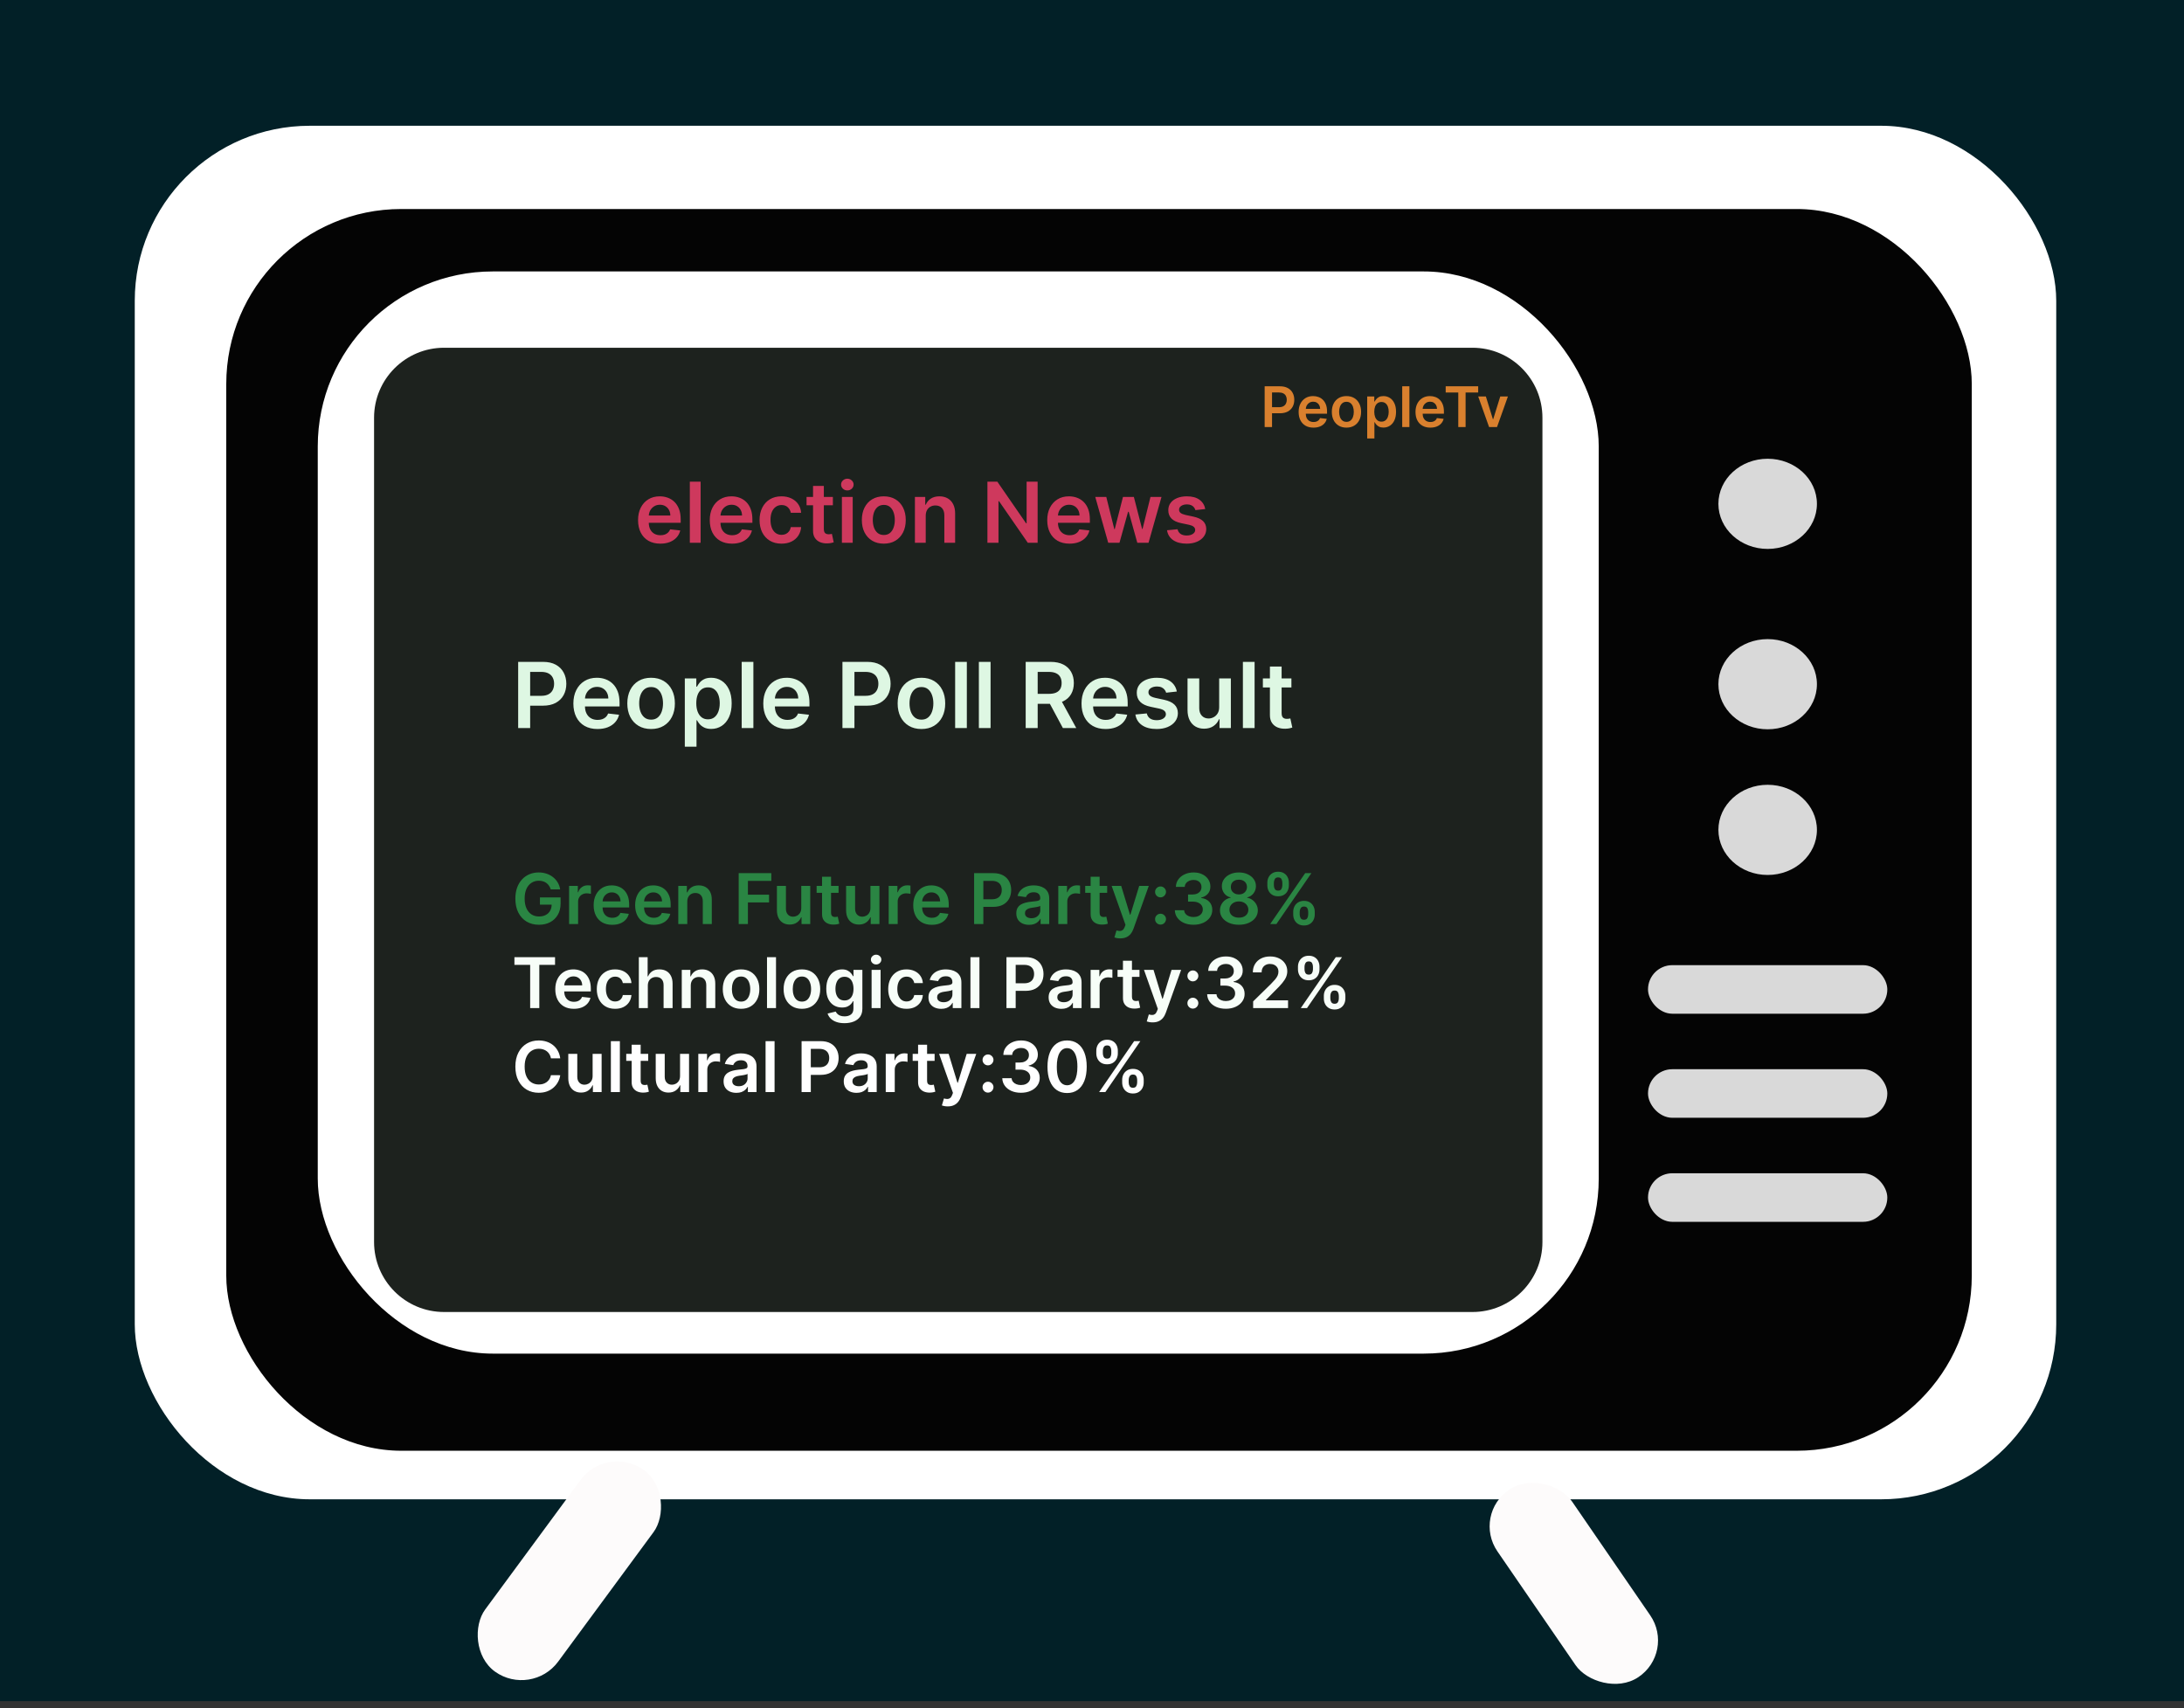 <svg width="312" height="244" viewBox="0 0 312 244" fill="none" xmlns="http://www.w3.org/2000/svg">
<rect x="0" y="0" width="312" height="244" fill="#333333" stroke="none"/>
<rect width="350" height="243.002" fill="#022027"/>
<rect x="19.252" y="17.965" width="274.496" height="196.207" rx="25" fill="white"/>
<rect x="45.394" y="57.603" width="184.003" height="122.877" rx="25" fill="#FCFCFC"/>
<rect x="32.323" y="29.857" width="249.359" height="177.379" rx="25" fill="#040404"/>
<rect x="45.394" y="38.775" width="182.997" height="154.587" rx="25" fill="white"/>
<path d="M53.438 59.675C53.438 54.153 57.915 49.675 63.438 49.675H210.348C215.871 49.675 220.348 54.153 220.348 59.675V177.417C220.348 182.94 215.871 187.417 210.348 187.417H63.438C57.915 187.417 53.438 182.94 53.438 177.417V59.675Z" fill="#1D221E"/>
<ellipse cx="252.523" cy="71.972" rx="7.038" ry="6.441" fill="#D9D9D9"/>
<ellipse cx="252.523" cy="97.736" rx="7.038" ry="6.441" fill="#D9D9D9"/>
<ellipse cx="252.523" cy="118.546" rx="7.038" ry="6.441" fill="#D9D9D9"/>
<rect x="235.43" y="137.87" width="34.186" height="6.937" rx="3.468" fill="#D9D9D9"/>
<rect x="235.43" y="152.734" width="34.186" height="6.937" rx="3.468" fill="#D9D9D9"/>
<rect x="235.43" y="167.598" width="34.186" height="6.937" rx="3.468" fill="#D9D9D9"/>
<rect width="12.815" height="35.8" rx="6.407" transform="matrix(0.813 0.582 -0.593 0.805 86.743 206.245)" fill="#FDFBFB"/>
<rect width="12.821" height="32.533" rx="6.41" transform="matrix(0.832 -0.555 0.566 0.824 210.293 216.335)" fill="#FDFBFB"/>
<path d="M94.331 77.659C93.675 77.659 93.108 77.522 92.631 77.249C92.157 76.974 91.792 76.585 91.536 76.082C91.28 75.576 91.152 74.981 91.152 74.296C91.152 73.623 91.28 73.032 91.536 72.523C91.794 72.012 92.155 71.614 92.618 71.33C93.081 71.043 93.625 70.9 94.25 70.9C94.654 70.9 95.034 70.965 95.392 71.096C95.753 71.224 96.071 71.423 96.347 71.692C96.625 71.962 96.844 72.306 97.003 72.724C97.162 73.139 97.242 73.633 97.242 74.207V74.68H91.877V73.64H95.763C95.76 73.344 95.696 73.082 95.571 72.852C95.446 72.619 95.272 72.435 95.047 72.302C94.826 72.168 94.567 72.102 94.272 72.102C93.956 72.102 93.679 72.178 93.441 72.332C93.202 72.482 93.016 72.681 92.882 72.928C92.752 73.173 92.685 73.441 92.682 73.734V74.641C92.682 75.022 92.752 75.349 92.891 75.621C93.03 75.891 93.225 76.099 93.475 76.244C93.725 76.386 94.017 76.457 94.353 76.457C94.577 76.457 94.78 76.425 94.962 76.363C95.144 76.298 95.302 76.203 95.435 76.078C95.569 75.953 95.669 75.798 95.738 75.613L97.178 75.775C97.087 76.156 96.914 76.488 96.658 76.772C96.405 77.053 96.081 77.272 95.686 77.428C95.292 77.582 94.84 77.659 94.331 77.659ZM100.089 68.803V77.531H98.547V68.803H100.089ZM104.574 77.659C103.917 77.659 103.351 77.522 102.873 77.249C102.399 76.974 102.034 76.585 101.778 76.082C101.522 75.576 101.395 74.981 101.395 74.296C101.395 73.623 101.522 73.032 101.778 72.523C102.037 72.012 102.397 71.614 102.86 71.33C103.324 71.043 103.868 70.9 104.493 70.9C104.896 70.9 105.277 70.965 105.635 71.096C105.995 71.224 106.314 71.423 106.589 71.692C106.868 71.962 107.086 72.306 107.245 72.724C107.404 73.139 107.484 73.633 107.484 74.207V74.68H102.119V73.64H106.005C106.002 73.344 105.939 73.082 105.814 72.852C105.689 72.619 105.514 72.435 105.289 72.302C105.068 72.168 104.809 72.102 104.514 72.102C104.199 72.102 103.922 72.178 103.683 72.332C103.444 72.482 103.258 72.681 103.125 72.928C102.994 73.173 102.927 73.441 102.924 73.734V74.641C102.924 75.022 102.994 75.349 103.133 75.621C103.272 75.891 103.467 76.099 103.717 76.244C103.967 76.386 104.26 76.457 104.595 76.457C104.819 76.457 105.022 76.425 105.204 76.363C105.386 76.298 105.544 76.203 105.677 76.078C105.811 75.953 105.912 75.798 105.98 75.613L107.42 75.775C107.329 76.156 107.156 76.488 106.9 76.772C106.647 77.053 106.324 77.272 105.929 77.428C105.534 77.582 105.082 77.659 104.574 77.659ZM111.644 77.659C110.991 77.659 110.43 77.515 109.961 77.228C109.495 76.941 109.136 76.545 108.883 76.039C108.633 75.531 108.508 74.945 108.508 74.284C108.508 73.619 108.636 73.032 108.891 72.523C109.147 72.012 109.508 71.614 109.974 71.33C110.442 71.043 110.996 70.9 111.636 70.9C112.167 70.9 112.637 70.998 113.046 71.194C113.458 71.387 113.786 71.661 114.031 72.016C114.275 72.369 114.414 72.781 114.448 73.252H112.974C112.914 72.937 112.772 72.674 112.548 72.464C112.326 72.251 112.029 72.144 111.657 72.144C111.342 72.144 111.065 72.23 110.826 72.4C110.587 72.567 110.401 72.809 110.268 73.124C110.137 73.44 110.072 73.817 110.072 74.258C110.072 74.704 110.137 75.087 110.268 75.409C110.398 75.727 110.582 75.972 110.817 76.146C111.056 76.316 111.336 76.401 111.657 76.401C111.884 76.401 112.087 76.359 112.266 76.273C112.448 76.185 112.6 76.059 112.722 75.894C112.844 75.73 112.928 75.529 112.974 75.293H114.448C114.411 75.757 114.275 76.167 114.039 76.525C113.803 76.88 113.482 77.159 113.076 77.36C112.67 77.559 112.192 77.659 111.644 77.659ZM118.983 70.985V72.178H115.221V70.985H118.983ZM116.15 69.417H117.692V75.562C117.692 75.769 117.723 75.928 117.786 76.039C117.851 76.147 117.936 76.221 118.042 76.261C118.147 76.3 118.263 76.32 118.391 76.32C118.488 76.32 118.576 76.313 118.655 76.299C118.738 76.285 118.8 76.272 118.843 76.261L119.103 77.467C119.02 77.495 118.902 77.526 118.749 77.56C118.598 77.594 118.414 77.614 118.195 77.62C117.809 77.632 117.461 77.573 117.151 77.445C116.841 77.315 116.596 77.113 116.414 76.84C116.235 76.567 116.147 76.227 116.15 75.817V69.417ZM120.273 77.531V70.985H121.816V77.531H120.273ZM121.049 70.056C120.805 70.056 120.594 69.975 120.418 69.813C120.242 69.648 120.154 69.451 120.154 69.221C120.154 68.988 120.242 68.791 120.418 68.629C120.594 68.464 120.805 68.382 121.049 68.382C121.296 68.382 121.506 68.464 121.68 68.629C121.856 68.791 121.944 68.988 121.944 69.221C121.944 69.451 121.856 69.648 121.68 69.813C121.506 69.975 121.296 70.056 121.049 70.056ZM126.257 77.659C125.618 77.659 125.064 77.518 124.596 77.237C124.127 76.955 123.763 76.562 123.505 76.056C123.249 75.55 123.121 74.96 123.121 74.284C123.121 73.607 123.249 73.015 123.505 72.507C123.763 71.998 124.127 71.603 124.596 71.322C125.064 71.041 125.618 70.9 126.257 70.9C126.897 70.9 127.451 71.041 127.919 71.322C128.388 71.603 128.75 71.998 129.006 72.507C129.265 73.015 129.394 73.607 129.394 74.284C129.394 74.96 129.265 75.55 129.006 76.056C128.75 76.562 128.388 76.955 127.919 77.237C127.451 77.518 126.897 77.659 126.257 77.659ZM126.266 76.423C126.613 76.423 126.902 76.328 127.135 76.137C127.368 75.944 127.542 75.685 127.655 75.362C127.772 75.038 127.83 74.677 127.83 74.279C127.83 73.879 127.772 73.516 127.655 73.192C127.542 72.866 127.368 72.606 127.135 72.413C126.902 72.219 126.613 72.123 126.266 72.123C125.911 72.123 125.615 72.219 125.38 72.413C125.147 72.606 124.972 72.866 124.855 73.192C124.742 73.516 124.685 73.879 124.685 74.279C124.685 74.677 124.742 75.038 124.855 75.362C124.972 75.685 125.147 75.944 125.38 76.137C125.615 76.328 125.911 76.423 126.266 76.423ZM132.246 73.695V77.531H130.703V70.985H132.178V72.097H132.254C132.405 71.731 132.645 71.44 132.974 71.224C133.307 71.008 133.717 70.9 134.206 70.9C134.658 70.9 135.051 70.996 135.386 71.19C135.724 71.383 135.986 71.663 136.17 72.029C136.358 72.396 136.45 72.84 136.447 73.363V77.531H134.905V73.602C134.905 73.164 134.791 72.822 134.564 72.575C134.339 72.328 134.028 72.204 133.631 72.204C133.361 72.204 133.121 72.264 132.911 72.383C132.703 72.499 132.54 72.668 132.42 72.89C132.304 73.112 132.246 73.38 132.246 73.695ZM148.232 68.803V77.531H146.826L142.714 71.586H142.641V77.531H141.06V68.803H142.475L146.583 74.752H146.66V68.803H148.232ZM152.784 77.659C152.128 77.659 151.561 77.522 151.084 77.249C150.61 76.974 150.245 76.585 149.989 76.082C149.733 75.576 149.605 74.981 149.605 74.296C149.605 73.623 149.733 73.032 149.989 72.523C150.248 72.012 150.608 71.614 151.071 71.33C151.534 71.043 152.078 70.9 152.703 70.9C153.107 70.9 153.488 70.965 153.846 71.096C154.206 71.224 154.525 71.423 154.8 71.692C155.078 71.962 155.297 72.306 155.456 72.724C155.615 73.139 155.695 73.633 155.695 74.207V74.68H150.33V73.64H154.216C154.213 73.344 154.15 73.082 154.025 72.852C153.9 72.619 153.725 72.435 153.5 72.302C153.279 72.168 153.02 72.102 152.725 72.102C152.409 72.102 152.132 72.178 151.894 72.332C151.655 72.482 151.469 72.681 151.336 72.928C151.205 73.173 151.138 73.441 151.135 73.734V74.641C151.135 75.022 151.205 75.349 151.344 75.621C151.483 75.891 151.678 76.099 151.928 76.244C152.178 76.386 152.471 76.457 152.806 76.457C153.03 76.457 153.233 76.425 153.415 76.363C153.597 76.298 153.755 76.203 153.888 76.078C154.022 75.953 154.123 75.798 154.191 75.613L155.631 75.775C155.54 76.156 155.367 76.488 155.111 76.772C154.858 77.053 154.534 77.272 154.14 77.428C153.745 77.582 153.293 77.659 152.784 77.659ZM158.316 77.531L156.466 70.985H158.039L159.189 75.587H159.249L160.425 70.985H161.98L163.157 75.562H163.221L164.354 70.985H165.931L164.077 77.531H162.471L161.243 73.107H161.154L159.927 77.531H158.316ZM172.181 72.715L170.775 72.869C170.735 72.727 170.665 72.593 170.566 72.468C170.469 72.343 170.339 72.242 170.174 72.166C170.009 72.089 169.808 72.05 169.569 72.05C169.248 72.05 168.978 72.12 168.759 72.259C168.543 72.398 168.437 72.579 168.44 72.8C168.437 72.991 168.506 73.146 168.648 73.265C168.793 73.384 169.032 73.482 169.364 73.559L170.481 73.798C171.1 73.931 171.56 74.143 171.862 74.433C172.165 74.722 172.319 75.102 172.322 75.57C172.319 75.982 172.198 76.346 171.96 76.661C171.724 76.974 171.396 77.218 170.975 77.394C170.555 77.57 170.072 77.659 169.526 77.659C168.725 77.659 168.08 77.491 167.592 77.156C167.103 76.817 166.812 76.347 166.718 75.745L168.222 75.6C168.29 75.896 168.435 76.119 168.657 76.269C168.879 76.42 169.167 76.495 169.522 76.495C169.889 76.495 170.183 76.42 170.404 76.269C170.629 76.119 170.741 75.933 170.741 75.711C170.741 75.523 170.668 75.369 170.523 75.246C170.381 75.124 170.16 75.031 169.859 74.965L168.742 74.731C168.114 74.6 167.65 74.38 167.349 74.07C167.048 73.758 166.898 73.363 166.901 72.886C166.898 72.482 167.008 72.133 167.229 71.837C167.454 71.539 167.765 71.309 168.163 71.147C168.563 70.982 169.025 70.9 169.548 70.9C170.315 70.9 170.918 71.063 171.359 71.39C171.802 71.717 172.076 72.159 172.181 72.715Z" fill="#CE395D"/>
<path d="M74.024 104V94.546H77.57C78.296 94.546 78.905 94.681 79.398 94.952C79.893 95.222 80.267 95.595 80.519 96.069C80.775 96.54 80.903 97.075 80.903 97.675C80.903 98.282 80.775 98.82 80.519 99.291C80.264 99.762 79.887 100.133 79.388 100.404C78.89 100.672 78.276 100.805 77.546 100.805H75.197V99.397H77.316C77.74 99.397 78.088 99.323 78.359 99.176C78.63 99.028 78.83 98.825 78.959 98.566C79.091 98.308 79.158 98.011 79.158 97.675C79.158 97.34 79.091 97.044 78.959 96.789C78.83 96.534 78.628 96.335 78.354 96.194C78.084 96.049 77.734 95.977 77.306 95.977H75.737V104H74.024ZM85.354 104.138C84.643 104.138 84.029 103.991 83.512 103.695C82.998 103.397 82.603 102.975 82.326 102.43C82.049 101.883 81.91 101.238 81.91 100.496C81.91 99.767 82.049 99.126 82.326 98.576C82.606 98.022 82.997 97.591 83.498 97.283C84 96.972 84.589 96.817 85.266 96.817C85.703 96.817 86.116 96.888 86.504 97.029C86.894 97.168 87.239 97.383 87.538 97.675C87.839 97.968 88.076 98.34 88.249 98.793C88.421 99.242 88.507 99.778 88.507 100.399V100.912H82.695V99.785H86.905C86.902 99.465 86.833 99.18 86.698 98.931C86.562 98.679 86.373 98.48 86.13 98.336C85.89 98.191 85.609 98.119 85.289 98.119C84.948 98.119 84.648 98.202 84.389 98.368C84.131 98.531 83.929 98.746 83.784 99.014C83.643 99.279 83.571 99.57 83.567 99.887V100.87C83.567 101.282 83.643 101.636 83.794 101.932C83.945 102.224 84.155 102.449 84.426 102.606C84.697 102.76 85.014 102.837 85.377 102.837C85.62 102.837 85.84 102.803 86.037 102.735C86.234 102.664 86.405 102.561 86.55 102.426C86.694 102.29 86.804 102.123 86.877 101.923L88.438 102.098C88.339 102.51 88.152 102.871 87.875 103.178C87.601 103.483 87.25 103.72 86.822 103.889C86.394 104.055 85.905 104.138 85.354 104.138ZM93.014 104.138C92.322 104.138 91.721 103.986 91.213 103.681C90.706 103.377 90.312 102.951 90.032 102.403C89.755 101.855 89.616 101.215 89.616 100.482C89.616 99.75 89.755 99.108 90.032 98.557C90.312 98.006 90.706 97.579 91.213 97.274C91.721 96.969 92.322 96.817 93.014 96.817C93.706 96.817 94.307 96.969 94.814 97.274C95.322 97.579 95.715 98.006 95.992 98.557C96.272 99.108 96.412 99.75 96.412 100.482C96.412 101.215 96.272 101.855 95.992 102.403C95.715 102.951 95.322 103.377 94.814 103.681C94.307 103.986 93.706 104.138 93.014 104.138ZM93.023 102.8C93.399 102.8 93.713 102.697 93.965 102.49C94.217 102.281 94.405 102.001 94.528 101.65C94.654 101.299 94.717 100.908 94.717 100.478C94.717 100.044 94.654 99.651 94.528 99.3C94.405 98.947 94.217 98.665 93.965 98.456C93.713 98.246 93.399 98.142 93.023 98.142C92.638 98.142 92.318 98.246 92.063 98.456C91.811 98.665 91.621 98.947 91.495 99.3C91.372 99.651 91.311 100.044 91.311 100.478C91.311 100.908 91.372 101.299 91.495 101.65C91.621 102.001 91.811 102.281 92.063 102.49C92.318 102.697 92.638 102.8 93.023 102.8ZM97.83 106.659V96.909H99.474V98.082H99.57C99.657 97.909 99.778 97.726 99.935 97.532C100.092 97.335 100.305 97.168 100.572 97.029C100.84 96.888 101.182 96.817 101.597 96.817C102.145 96.817 102.639 96.957 103.079 97.237C103.522 97.514 103.873 97.925 104.132 98.469C104.393 99.011 104.524 99.676 104.524 100.464C104.524 101.242 104.396 101.904 104.141 102.449C103.885 102.994 103.538 103.409 103.098 103.695C102.657 103.982 102.159 104.125 101.602 104.125C101.196 104.125 100.859 104.057 100.591 103.922C100.323 103.786 100.108 103.623 99.944 103.432C99.784 103.238 99.66 103.055 99.57 102.883H99.501V106.659H97.83ZM99.469 100.455C99.469 100.913 99.534 101.315 99.663 101.659C99.795 102.004 99.984 102.273 100.231 102.467C100.48 102.658 100.782 102.754 101.135 102.754C101.505 102.754 101.814 102.655 102.063 102.458C102.313 102.258 102.5 101.986 102.627 101.641C102.756 101.293 102.821 100.898 102.821 100.455C102.821 100.014 102.757 99.624 102.631 99.282C102.505 98.94 102.317 98.673 102.068 98.479C101.819 98.285 101.508 98.188 101.135 98.188C100.778 98.188 100.475 98.282 100.226 98.469C99.977 98.657 99.787 98.92 99.658 99.259C99.532 99.597 99.469 99.996 99.469 100.455ZM107.626 94.546V104H105.955V94.546H107.626ZM112.484 104.138C111.773 104.138 111.159 103.991 110.642 103.695C110.128 103.397 109.733 102.975 109.456 102.43C109.179 101.883 109.04 101.238 109.04 100.496C109.04 99.767 109.179 99.126 109.456 98.576C109.736 98.022 110.126 97.591 110.628 97.283C111.13 96.972 111.719 96.817 112.396 96.817C112.833 96.817 113.246 96.888 113.633 97.029C114.024 97.168 114.369 97.383 114.668 97.675C114.969 97.968 115.206 98.34 115.378 98.793C115.551 99.242 115.637 99.778 115.637 100.399V100.912H109.825V99.785H114.035C114.032 99.465 113.963 99.18 113.827 98.931C113.692 98.679 113.503 98.48 113.26 98.336C113.019 98.191 112.739 98.119 112.419 98.119C112.078 98.119 111.778 98.202 111.519 98.368C111.261 98.531 111.059 98.746 110.914 99.014C110.773 99.279 110.7 99.57 110.697 99.887V100.87C110.697 101.282 110.773 101.636 110.924 101.932C111.074 102.224 111.285 102.449 111.556 102.606C111.827 102.76 112.144 102.837 112.507 102.837C112.75 102.837 112.97 102.803 113.167 102.735C113.364 102.664 113.535 102.561 113.68 102.426C113.824 102.29 113.934 102.123 114.007 101.923L115.568 102.098C115.469 102.51 115.282 102.871 115.005 103.178C114.731 103.483 114.38 103.72 113.952 103.889C113.524 104.055 113.035 104.138 112.484 104.138ZM120.349 104V94.546H123.895C124.621 94.546 125.23 94.681 125.723 94.952C126.218 95.222 126.592 95.595 126.845 96.069C127.1 96.54 127.228 97.075 127.228 97.675C127.228 98.282 127.1 98.82 126.845 99.291C126.589 99.762 126.212 100.133 125.714 100.404C125.215 100.672 124.601 100.805 123.872 100.805H121.522V99.397H123.641C124.066 99.397 124.413 99.323 124.684 99.176C124.955 99.028 125.155 98.825 125.284 98.566C125.417 98.308 125.483 98.011 125.483 97.675C125.483 97.34 125.417 97.044 125.284 96.789C125.155 96.534 124.953 96.335 124.68 96.194C124.409 96.049 124.059 95.977 123.632 95.977H122.062V104H120.349ZM131.633 104.138C130.941 104.138 130.34 103.986 129.833 103.681C129.325 103.377 128.931 102.951 128.651 102.403C128.374 101.855 128.235 101.215 128.235 100.482C128.235 99.75 128.374 99.108 128.651 98.557C128.931 98.006 129.325 97.579 129.833 97.274C130.34 96.969 130.941 96.817 131.633 96.817C132.326 96.817 132.926 96.969 133.434 97.274C133.941 97.579 134.334 98.006 134.611 98.557C134.891 99.108 135.031 99.75 135.031 100.482C135.031 101.215 134.891 101.855 134.611 102.403C134.334 102.951 133.941 103.377 133.434 103.681C132.926 103.986 132.326 104.138 131.633 104.138ZM131.642 102.8C132.018 102.8 132.332 102.697 132.584 102.49C132.836 102.281 133.024 102.001 133.147 101.65C133.273 101.299 133.337 100.908 133.337 100.478C133.337 100.044 133.273 99.651 133.147 99.3C133.024 98.947 132.836 98.665 132.584 98.456C132.332 98.246 132.018 98.142 131.642 98.142C131.258 98.142 130.938 98.246 130.682 98.456C130.43 98.665 130.24 98.947 130.114 99.3C129.991 99.651 129.93 100.044 129.93 100.478C129.93 100.908 129.991 101.299 130.114 101.65C130.24 102.001 130.43 102.281 130.682 102.49C130.938 102.697 131.258 102.8 131.642 102.8ZM138.12 94.546V104H136.449V94.546H138.12ZM141.51 94.546V104H139.839V94.546H141.51ZM146.527 104V94.546H150.072C150.799 94.546 151.408 94.672 151.901 94.924C152.396 95.176 152.77 95.53 153.022 95.986C153.278 96.438 153.406 96.966 153.406 97.569C153.406 98.175 153.276 98.702 153.018 99.148C152.762 99.591 152.385 99.934 151.887 100.178C151.388 100.418 150.776 100.538 150.049 100.538H147.524V99.116H149.819C150.243 99.116 150.591 99.057 150.862 98.94C151.133 98.82 151.333 98.646 151.462 98.419C151.594 98.188 151.661 97.905 151.661 97.569C151.661 97.234 151.594 96.948 151.462 96.711C151.33 96.471 151.128 96.289 150.857 96.166C150.586 96.04 150.237 95.977 149.809 95.977H148.24V104H146.527ZM151.411 99.716L153.752 104H151.841L149.542 99.716H151.411ZM157.946 104.138C157.235 104.138 156.621 103.991 156.104 103.695C155.59 103.397 155.194 102.975 154.917 102.43C154.64 101.883 154.502 101.238 154.502 100.496C154.502 99.767 154.64 99.126 154.917 98.576C155.198 98.022 155.588 97.591 156.09 97.283C156.592 96.972 157.181 96.817 157.858 96.817C158.295 96.817 158.708 96.888 159.095 97.029C159.486 97.168 159.831 97.383 160.129 97.675C160.431 97.968 160.668 98.34 160.84 98.793C161.013 99.242 161.099 99.778 161.099 100.399V100.912H155.287V99.785H159.497C159.494 99.465 159.425 99.18 159.289 98.931C159.154 98.679 158.965 98.48 158.721 98.336C158.481 98.191 158.201 98.119 157.881 98.119C157.54 98.119 157.24 98.202 156.981 98.368C156.723 98.531 156.521 98.746 156.376 99.014C156.235 99.279 156.162 99.57 156.159 99.887V100.87C156.159 101.282 156.235 101.636 156.385 101.932C156.536 102.224 156.747 102.449 157.018 102.606C157.289 102.76 157.606 102.837 157.969 102.837C158.212 102.837 158.432 102.803 158.629 102.735C158.826 102.664 158.997 102.561 159.142 102.426C159.286 102.29 159.395 102.123 159.469 101.923L161.03 102.098C160.931 102.51 160.743 102.871 160.466 103.178C160.193 103.483 159.842 103.72 159.414 103.889C158.986 104.055 158.497 104.138 157.946 104.138ZM168.117 98.783L166.594 98.95C166.551 98.796 166.475 98.651 166.367 98.516C166.263 98.38 166.121 98.271 165.943 98.188C165.764 98.105 165.546 98.063 165.287 98.063C164.939 98.063 164.647 98.139 164.41 98.289C164.176 98.44 164.061 98.636 164.064 98.876C164.061 99.082 164.136 99.25 164.29 99.379C164.447 99.508 164.706 99.614 165.066 99.697L166.275 99.956C166.946 100.101 167.445 100.33 167.771 100.644C168.1 100.958 168.266 101.369 168.269 101.876C168.266 102.323 168.136 102.717 167.877 103.058C167.622 103.397 167.266 103.661 166.811 103.852C166.355 104.043 165.832 104.138 165.241 104.138C164.373 104.138 163.675 103.957 163.145 103.594C162.616 103.228 162.3 102.718 162.199 102.066L163.828 101.909C163.902 102.229 164.059 102.47 164.299 102.634C164.539 102.797 164.852 102.878 165.236 102.878C165.633 102.878 165.952 102.797 166.192 102.634C166.435 102.47 166.557 102.269 166.557 102.029C166.557 101.826 166.478 101.658 166.321 101.526C166.167 101.393 165.927 101.292 165.601 101.221L164.392 100.967C163.711 100.825 163.208 100.587 162.882 100.251C162.556 99.913 162.394 99.485 162.397 98.968C162.394 98.531 162.513 98.153 162.753 97.832C162.996 97.509 163.333 97.26 163.764 97.085C164.198 96.906 164.698 96.817 165.264 96.817C166.095 96.817 166.749 96.994 167.226 97.348C167.706 97.702 168.003 98.18 168.117 98.783ZM174.167 101.018V96.909H175.838V104H174.218V102.74H174.144C173.984 103.137 173.721 103.461 173.355 103.714C172.991 103.966 172.544 104.092 172.011 104.092C171.546 104.092 171.136 103.989 170.779 103.783C170.425 103.574 170.148 103.271 169.948 102.874C169.748 102.473 169.647 101.99 169.647 101.424V96.909H171.319V101.165C171.319 101.615 171.442 101.972 171.688 102.237C171.934 102.501 172.257 102.634 172.657 102.634C172.904 102.634 173.142 102.574 173.373 102.453C173.604 102.333 173.793 102.155 173.941 101.918C174.092 101.678 174.167 101.378 174.167 101.018ZM179.228 94.546V104H177.557V94.546H179.228ZM184.487 96.909V98.202H180.411V96.909H184.487ZM181.417 95.21H183.088V101.867C183.088 102.092 183.122 102.264 183.19 102.384C183.261 102.501 183.353 102.581 183.467 102.624C183.581 102.667 183.707 102.689 183.845 102.689C183.95 102.689 184.046 102.681 184.132 102.666C184.221 102.65 184.289 102.637 184.335 102.624L184.616 103.931C184.527 103.962 184.399 103.995 184.233 104.032C184.07 104.069 183.87 104.091 183.633 104.097C183.215 104.109 182.838 104.046 182.502 103.908C182.167 103.766 181.9 103.548 181.703 103.252C181.51 102.957 181.414 102.587 181.417 102.144V95.21Z" fill="#DEF7E3"/>
<path d="M78.681 127.05C78.622 126.858 78.54 126.686 78.436 126.535C78.334 126.381 78.211 126.25 78.067 126.141C77.925 126.032 77.761 125.95 77.577 125.896C77.392 125.839 77.191 125.81 76.973 125.81C76.582 125.81 76.234 125.909 75.929 126.105C75.624 126.302 75.383 126.59 75.208 126.972C75.035 127.35 74.949 127.812 74.949 128.357C74.949 128.906 75.035 129.371 75.208 129.752C75.381 130.133 75.621 130.423 75.929 130.622C76.237 130.819 76.594 130.917 77.001 130.917C77.371 130.917 77.69 130.846 77.96 130.704C78.232 130.562 78.442 130.361 78.589 130.1C78.736 129.837 78.809 129.53 78.809 129.177L79.107 129.223H77.133V128.193H80.084V129.067C80.084 129.689 79.951 130.228 79.686 130.683C79.421 131.137 79.056 131.487 78.592 131.734C78.128 131.978 77.596 132.099 76.994 132.099C76.324 132.099 75.736 131.949 75.229 131.648C74.725 131.345 74.331 130.916 74.047 130.359C73.765 129.801 73.624 129.138 73.624 128.371C73.624 127.784 73.707 127.259 73.873 126.798C74.041 126.336 74.275 125.944 74.576 125.622C74.877 125.298 75.229 125.052 75.634 124.884C76.039 124.713 76.479 124.628 76.955 124.628C77.358 124.628 77.733 124.687 78.081 124.805C78.429 124.921 78.738 125.087 79.008 125.303C79.28 125.518 79.504 125.774 79.679 126.07C79.854 126.366 79.969 126.692 80.023 127.05H78.681ZM81.301 132V126.545H82.547V127.455H82.604C82.704 127.14 82.874 126.897 83.115 126.727C83.359 126.554 83.638 126.467 83.95 126.467C84.021 126.467 84.1 126.471 84.188 126.478C84.278 126.483 84.353 126.491 84.412 126.503V127.685C84.357 127.666 84.271 127.65 84.153 127.636C84.037 127.619 83.924 127.611 83.815 127.611C83.581 127.611 83.37 127.662 83.183 127.763C82.998 127.863 82.853 128.001 82.746 128.179C82.64 128.357 82.586 128.561 82.586 128.793V132H81.301ZM87.456 132.107C86.909 132.107 86.437 131.993 86.039 131.766C85.644 131.536 85.339 131.212 85.126 130.793C84.913 130.371 84.807 129.875 84.807 129.305C84.807 128.744 84.913 128.251 85.126 127.827C85.342 127.401 85.642 127.07 86.028 126.833C86.414 126.594 86.868 126.474 87.388 126.474C87.725 126.474 88.042 126.529 88.34 126.638C88.641 126.744 88.906 126.91 89.136 127.135C89.368 127.36 89.55 127.646 89.683 127.994C89.815 128.34 89.881 128.752 89.881 129.23V129.624H85.41V128.758H88.649C88.647 128.512 88.593 128.293 88.489 128.101C88.385 127.907 88.24 127.754 88.052 127.643C87.868 127.531 87.652 127.476 87.406 127.476C87.143 127.476 86.913 127.54 86.714 127.668C86.515 127.793 86.36 127.959 86.249 128.165C86.14 128.368 86.084 128.592 86.082 128.836V129.592C86.082 129.91 86.14 130.182 86.256 130.409C86.372 130.634 86.534 130.807 86.742 130.928C86.951 131.046 87.194 131.105 87.474 131.105C87.661 131.105 87.83 131.079 87.981 131.027C88.133 130.973 88.264 130.893 88.376 130.789C88.487 130.685 88.571 130.556 88.628 130.402L89.828 130.537C89.752 130.854 89.608 131.131 89.395 131.368C89.184 131.602 88.914 131.785 88.585 131.915C88.256 132.043 87.88 132.107 87.456 132.107ZM93.384 132.107C92.837 132.107 92.365 131.993 91.967 131.766C91.571 131.536 91.267 131.212 91.054 130.793C90.841 130.371 90.734 129.875 90.734 129.305C90.734 128.744 90.841 128.251 91.054 127.827C91.269 127.401 91.57 127.07 91.956 126.833C92.342 126.594 92.795 126.474 93.316 126.474C93.652 126.474 93.97 126.529 94.268 126.638C94.569 126.744 94.834 126.91 95.063 127.135C95.295 127.36 95.478 127.646 95.61 127.994C95.743 128.34 95.809 128.752 95.809 129.23V129.624H91.338V128.758H94.577C94.574 128.512 94.521 128.293 94.417 128.101C94.313 127.907 94.167 127.754 93.98 127.643C93.796 127.531 93.58 127.476 93.334 127.476C93.071 127.476 92.84 127.54 92.641 127.668C92.443 127.793 92.287 127.959 92.176 128.165C92.067 128.368 92.012 128.592 92.009 128.836V129.592C92.009 129.91 92.067 130.182 92.183 130.409C92.299 130.634 92.462 130.807 92.67 130.928C92.878 131.046 93.122 131.105 93.401 131.105C93.588 131.105 93.758 131.079 93.909 131.027C94.061 130.973 94.192 130.893 94.303 130.789C94.415 130.685 94.499 130.556 94.555 130.402L95.756 130.537C95.68 130.854 95.536 131.131 95.323 131.368C95.112 131.602 94.842 131.785 94.513 131.915C94.184 132.043 93.807 132.107 93.384 132.107ZM98.182 128.804V132H96.897V126.545H98.125V127.472H98.189C98.315 127.167 98.515 126.924 98.789 126.744C99.066 126.564 99.408 126.474 99.816 126.474C100.192 126.474 100.52 126.555 100.799 126.716C101.081 126.877 101.299 127.11 101.453 127.415C101.609 127.721 101.686 128.091 101.684 128.527V132H100.398V128.726C100.398 128.361 100.303 128.076 100.114 127.87C99.927 127.664 99.668 127.561 99.336 127.561C99.111 127.561 98.911 127.611 98.736 127.71C98.563 127.807 98.427 127.948 98.328 128.133C98.231 128.317 98.182 128.541 98.182 128.804ZM105.528 132V124.727H110.187V125.832H106.845V127.806H109.867V128.911H106.845V132H105.528ZM114.465 129.706V126.545H115.75V132H114.504V131.031H114.447C114.324 131.336 114.122 131.586 113.84 131.78C113.561 131.974 113.216 132.071 112.807 132.071C112.449 132.071 112.133 131.992 111.858 131.833C111.586 131.672 111.373 131.439 111.219 131.134C111.065 130.826 110.988 130.454 110.988 130.018V126.545H112.274V129.82C112.274 130.165 112.369 130.44 112.558 130.643C112.747 130.847 112.996 130.949 113.304 130.949C113.493 130.949 113.677 130.903 113.854 130.81C114.032 130.718 114.177 130.581 114.291 130.398C114.407 130.214 114.465 129.983 114.465 129.706ZM119.796 126.545V127.54H116.66V126.545H119.796ZM117.435 125.239H118.72V130.359C118.72 130.532 118.746 130.665 118.798 130.757C118.853 130.847 118.924 130.909 119.011 130.942C119.099 130.975 119.196 130.991 119.302 130.991C119.383 130.991 119.456 130.986 119.523 130.974C119.591 130.962 119.643 130.951 119.679 130.942L119.896 131.947C119.827 131.97 119.729 131.996 119.601 132.025C119.475 132.053 119.321 132.07 119.139 132.075C118.817 132.084 118.527 132.036 118.269 131.929C118.011 131.82 117.806 131.652 117.655 131.425C117.506 131.197 117.432 130.913 117.435 130.572V125.239ZM124.348 129.706V126.545H125.633V132H124.387V131.031H124.33C124.207 131.336 124.004 131.586 123.723 131.78C123.443 131.974 123.099 132.071 122.689 132.071C122.332 132.071 122.016 131.992 121.741 131.833C121.469 131.672 121.256 131.439 121.102 131.134C120.948 130.826 120.871 130.454 120.871 130.018V126.545H122.157V129.82C122.157 130.165 122.251 130.44 122.441 130.643C122.63 130.847 122.879 130.949 123.187 130.949C123.376 130.949 123.559 130.903 123.737 130.81C123.915 130.718 124.06 130.581 124.174 130.398C124.29 130.214 124.348 129.983 124.348 129.706ZM126.955 132V126.545H128.202V127.455H128.258C128.358 127.14 128.528 126.897 128.77 126.727C129.014 126.554 129.292 126.467 129.604 126.467C129.675 126.467 129.755 126.471 129.842 126.478C129.932 126.483 130.007 126.491 130.066 126.503V127.685C130.012 127.666 129.925 127.65 129.807 127.636C129.691 127.619 129.578 127.611 129.469 127.611C129.235 127.611 129.024 127.662 128.837 127.763C128.653 127.863 128.507 128.001 128.401 128.179C128.294 128.357 128.241 128.561 128.241 128.793V132H126.955ZM133.11 132.107C132.563 132.107 132.091 131.993 131.693 131.766C131.298 131.536 130.994 131.212 130.781 130.793C130.568 130.371 130.461 129.875 130.461 129.305C130.461 128.744 130.568 128.251 130.781 127.827C130.996 127.401 131.297 127.07 131.683 126.833C132.069 126.594 132.522 126.474 133.043 126.474C133.379 126.474 133.696 126.529 133.994 126.638C134.295 126.744 134.56 126.91 134.79 127.135C135.022 127.36 135.204 127.646 135.337 127.994C135.469 128.34 135.536 128.752 135.536 129.23V129.624H131.065V128.758H134.303C134.301 128.512 134.248 128.293 134.144 128.101C134.039 127.907 133.894 127.754 133.707 127.643C133.522 127.531 133.307 127.476 133.06 127.476C132.798 127.476 132.567 127.54 132.368 127.668C132.169 127.793 132.014 127.959 131.903 128.165C131.794 128.368 131.738 128.592 131.736 128.836V129.592C131.736 129.91 131.794 130.182 131.91 130.409C132.026 130.634 132.188 130.807 132.396 130.928C132.605 131.046 132.849 131.105 133.128 131.105C133.315 131.105 133.484 131.079 133.636 131.027C133.787 130.973 133.919 130.893 134.03 130.789C134.141 130.685 134.225 130.556 134.282 130.402L135.482 130.537C135.407 130.854 135.262 131.131 135.049 131.368C134.838 131.602 134.569 131.785 134.239 131.915C133.91 132.043 133.534 132.107 133.11 132.107ZM139.16 132V124.727H141.888C142.446 124.727 142.915 124.831 143.294 125.04C143.675 125.248 143.963 125.535 144.157 125.899C144.353 126.261 144.452 126.673 144.452 127.135C144.452 127.601 144.353 128.016 144.157 128.378C143.96 128.74 143.67 129.025 143.287 129.234C142.903 129.44 142.431 129.543 141.87 129.543H140.062V128.46H141.692C142.019 128.46 142.287 128.403 142.495 128.289C142.703 128.175 142.857 128.019 142.957 127.82C143.058 127.621 143.109 127.393 143.109 127.135C143.109 126.877 143.058 126.65 142.957 126.453C142.857 126.257 142.702 126.104 142.491 125.995C142.283 125.884 142.014 125.828 141.685 125.828H140.478V132H139.16ZM147.011 132.11C146.665 132.11 146.354 132.049 146.077 131.925C145.803 131.8 145.585 131.615 145.424 131.371C145.265 131.128 145.186 130.827 145.186 130.469C145.186 130.162 145.243 129.907 145.356 129.706C145.47 129.505 145.625 129.344 145.821 129.223C146.018 129.102 146.239 129.011 146.486 128.95C146.734 128.886 146.991 128.839 147.256 128.811C147.576 128.778 147.835 128.748 148.034 128.722C148.233 128.694 148.377 128.651 148.467 128.594C148.559 128.535 148.606 128.444 148.606 128.321V128.3C148.606 128.032 148.526 127.825 148.368 127.678C148.209 127.531 147.981 127.458 147.682 127.458C147.367 127.458 147.118 127.527 146.933 127.664C146.751 127.801 146.628 127.964 146.564 128.151L145.363 127.98C145.458 127.649 145.614 127.372 145.832 127.149C146.05 126.924 146.316 126.756 146.631 126.645C146.946 126.531 147.294 126.474 147.675 126.474C147.938 126.474 148.2 126.505 148.46 126.567C148.72 126.628 148.958 126.73 149.174 126.872C149.389 127.012 149.562 127.202 149.692 127.444C149.825 127.685 149.891 127.987 149.891 128.349V132H148.655V131.251H148.613C148.535 131.402 148.424 131.544 148.282 131.677C148.143 131.807 147.966 131.912 147.753 131.993C147.543 132.071 147.295 132.11 147.011 132.11ZM147.345 131.165C147.603 131.165 147.827 131.115 148.016 131.013C148.205 130.909 148.351 130.771 148.453 130.601C148.557 130.43 148.609 130.245 148.609 130.043V129.401C148.569 129.434 148.5 129.464 148.403 129.493C148.308 129.521 148.202 129.546 148.084 129.567C147.965 129.589 147.848 129.608 147.732 129.624C147.616 129.641 147.515 129.655 147.43 129.667C147.238 129.693 147.067 129.736 146.915 129.795C146.764 129.854 146.644 129.937 146.557 130.043C146.469 130.147 146.425 130.282 146.425 130.448C146.425 130.685 146.512 130.864 146.684 130.984C146.857 131.105 147.077 131.165 147.345 131.165ZM151.184 132V126.545H152.43V127.455H152.487C152.586 127.14 152.757 126.897 152.998 126.727C153.242 126.554 153.52 126.467 153.833 126.467C153.904 126.467 153.983 126.471 154.071 126.478C154.161 126.483 154.235 126.491 154.295 126.503V127.685C154.24 127.666 154.154 127.65 154.035 127.636C153.919 127.619 153.807 127.611 153.698 127.611C153.464 127.611 153.253 127.662 153.066 127.763C152.881 127.863 152.736 128.001 152.629 128.179C152.522 128.357 152.469 128.561 152.469 128.793V132H151.184ZM158.165 126.545V127.54H155.03V126.545H158.165ZM155.804 125.239H157.089V130.359C157.089 130.532 157.115 130.665 157.167 130.757C157.222 130.847 157.293 130.909 157.38 130.942C157.468 130.975 157.565 130.991 157.672 130.991C157.752 130.991 157.826 130.986 157.892 130.974C157.96 130.962 158.013 130.951 158.048 130.942L158.265 131.947C158.196 131.97 158.098 131.996 157.97 132.025C157.844 132.053 157.691 132.07 157.508 132.075C157.186 132.084 156.896 132.036 156.638 131.929C156.38 131.82 156.175 131.652 156.024 131.425C155.875 131.197 155.801 130.913 155.804 130.572V125.239ZM160.039 134.045C159.864 134.045 159.702 134.031 159.553 134.003C159.406 133.977 159.289 133.946 159.201 133.911L159.5 132.909C159.687 132.964 159.854 132.99 160 132.987C160.147 132.985 160.276 132.939 160.387 132.849C160.501 132.761 160.597 132.614 160.675 132.408L160.785 132.114L158.807 126.545H160.171L161.428 130.665H161.485L162.745 126.545H164.113L161.929 132.661C161.827 132.949 161.692 133.197 161.524 133.403C161.356 133.611 161.15 133.77 160.906 133.879C160.664 133.99 160.376 134.045 160.039 134.045ZM165.794 132.078C165.579 132.078 165.394 132.002 165.24 131.851C165.086 131.699 165.01 131.515 165.013 131.297C165.01 131.084 165.086 130.902 165.24 130.75C165.394 130.598 165.579 130.523 165.794 130.523C166.002 130.523 166.183 130.598 166.337 130.75C166.494 130.902 166.573 131.084 166.575 131.297C166.573 131.441 166.535 131.573 166.462 131.691C166.391 131.809 166.296 131.904 166.177 131.975C166.061 132.044 165.934 132.078 165.794 132.078ZM165.794 128.186C165.579 128.186 165.394 128.11 165.24 127.959C165.086 127.805 165.01 127.62 165.013 127.405C165.01 127.192 165.086 127.009 165.24 126.858C165.394 126.704 165.579 126.627 165.794 126.627C166.002 126.627 166.183 126.704 166.337 126.858C166.494 127.009 166.573 127.192 166.575 127.405C166.573 127.547 166.535 127.677 166.462 127.795C166.391 127.914 166.296 128.009 166.177 128.08C166.061 128.151 165.934 128.186 165.794 128.186ZM170.498 132.099C169.987 132.099 169.532 132.012 169.135 131.837C168.739 131.661 168.427 131.418 168.197 131.105C167.968 130.793 167.846 130.432 167.831 130.022H169.167C169.178 130.219 169.244 130.39 169.362 130.537C169.48 130.681 169.638 130.794 169.834 130.874C170.031 130.955 170.251 130.995 170.495 130.995C170.755 130.995 170.986 130.95 171.187 130.86C171.388 130.768 171.546 130.64 171.66 130.477C171.773 130.313 171.829 130.125 171.826 129.912C171.829 129.692 171.772 129.498 171.656 129.33C171.54 129.161 171.372 129.03 171.152 128.935C170.934 128.841 170.671 128.793 170.363 128.793H169.721V127.778H170.363C170.617 127.778 170.838 127.734 171.027 127.646C171.219 127.559 171.37 127.436 171.478 127.277C171.587 127.116 171.641 126.93 171.638 126.719C171.641 126.513 171.594 126.335 171.5 126.183C171.407 126.029 171.276 125.91 171.106 125.825C170.937 125.739 170.74 125.697 170.513 125.697C170.29 125.697 170.084 125.737 169.895 125.817C169.705 125.898 169.553 126.013 169.437 126.162C169.321 126.309 169.259 126.484 169.252 126.688H167.984C167.994 126.28 168.111 125.923 168.336 125.615C168.563 125.305 168.866 125.063 169.245 124.891C169.624 124.715 170.049 124.628 170.52 124.628C171.005 124.628 171.426 124.719 171.784 124.901C172.144 125.081 172.422 125.324 172.618 125.629C172.815 125.935 172.913 126.272 172.913 126.641C172.915 127.051 172.795 127.394 172.551 127.671C172.309 127.948 171.992 128.129 171.599 128.214V128.271C172.111 128.342 172.502 128.532 172.775 128.839C173.049 129.145 173.185 129.525 173.183 129.979C173.183 130.387 173.067 130.751 172.835 131.073C172.605 131.393 172.288 131.644 171.883 131.826C171.481 132.008 171.019 132.099 170.498 132.099ZM176.987 132.099C176.459 132.099 175.99 132.011 175.581 131.833C175.174 131.656 174.854 131.413 174.622 131.105C174.392 130.795 174.279 130.443 174.281 130.05C174.279 129.745 174.345 129.464 174.48 129.209C174.615 128.953 174.797 128.74 175.027 128.57C175.259 128.397 175.517 128.287 175.801 128.239V128.19C175.427 128.107 175.124 127.916 174.892 127.618C174.662 127.317 174.549 126.97 174.551 126.577C174.549 126.203 174.653 125.87 174.864 125.576C175.074 125.282 175.363 125.052 175.73 124.884C176.097 124.713 176.516 124.628 176.987 124.628C177.454 124.628 177.869 124.713 178.234 124.884C178.601 125.052 178.889 125.282 179.1 125.576C179.313 125.87 179.42 126.203 179.42 126.577C179.42 126.97 179.302 127.317 179.068 127.618C178.836 127.916 178.537 128.107 178.17 128.19V128.239C178.454 128.287 178.709 128.397 178.937 128.57C179.166 128.74 179.349 128.953 179.484 129.209C179.621 129.464 179.69 129.745 179.69 130.05C179.69 130.443 179.574 130.795 179.342 131.105C179.11 131.413 178.79 131.656 178.383 131.833C177.978 132.011 177.513 132.099 176.987 132.099ZM176.987 131.084C177.259 131.084 177.496 131.038 177.697 130.945C177.899 130.851 178.055 130.718 178.166 130.548C178.277 130.377 178.334 130.181 178.337 129.958C178.334 129.726 178.274 129.521 178.155 129.344C178.039 129.164 177.88 129.023 177.676 128.921C177.475 128.819 177.245 128.768 176.987 128.768C176.727 128.768 176.495 128.819 176.291 128.921C176.088 129.023 175.927 129.164 175.808 129.344C175.692 129.521 175.635 129.726 175.638 129.958C175.635 130.181 175.69 130.377 175.801 130.548C175.912 130.716 176.069 130.847 176.27 130.942C176.473 131.036 176.713 131.084 176.987 131.084ZM176.987 127.771C177.21 127.771 177.406 127.726 177.577 127.636C177.749 127.546 177.886 127.42 177.985 127.259C178.084 127.098 178.135 126.912 178.138 126.702C178.135 126.493 178.086 126.311 177.989 126.155C177.892 125.996 177.757 125.874 177.584 125.789C177.411 125.701 177.212 125.658 176.987 125.658C176.758 125.658 176.555 125.701 176.38 125.789C176.207 125.874 176.072 125.996 175.975 126.155C175.88 126.311 175.834 126.493 175.837 126.702C175.834 126.912 175.882 127.098 175.979 127.259C176.078 127.418 176.214 127.543 176.387 127.636C176.562 127.726 176.762 127.771 176.987 127.771ZM184.745 130.636V130.253C184.745 129.971 184.805 129.712 184.923 129.475C185.044 129.238 185.219 129.048 185.449 128.903C185.678 128.759 185.956 128.687 186.283 128.687C186.619 128.687 186.901 128.759 187.128 128.903C187.356 129.045 187.527 129.235 187.643 129.472C187.762 129.708 187.821 129.969 187.821 130.253V130.636C187.821 130.918 187.762 131.177 187.643 131.414C187.525 131.651 187.351 131.841 187.121 131.986C186.894 132.13 186.615 132.202 186.283 132.202C185.952 132.202 185.671 132.13 185.442 131.986C185.212 131.841 185.038 131.651 184.92 131.414C184.803 131.177 184.745 130.918 184.745 130.636ZM185.672 130.253V130.636C185.672 130.823 185.717 130.995 185.807 131.151C185.897 131.308 186.056 131.386 186.283 131.386C186.513 131.386 186.67 131.309 186.755 131.155C186.843 130.999 186.887 130.826 186.887 130.636V130.253C186.887 130.063 186.845 129.891 186.763 129.734C186.68 129.576 186.52 129.496 186.283 129.496C186.061 129.496 185.903 129.576 185.811 129.734C185.719 129.891 185.672 130.063 185.672 130.253ZM181.049 126.474V126.091C181.049 125.807 181.109 125.546 181.23 125.31C181.351 125.073 181.526 124.884 181.755 124.741C181.985 124.597 182.263 124.525 182.59 124.525C182.924 124.525 183.204 124.597 183.432 124.741C183.661 124.884 183.834 125.073 183.95 125.31C184.066 125.546 184.124 125.807 184.124 126.091V126.474C184.124 126.759 184.065 127.019 183.946 127.256C183.83 127.49 183.658 127.678 183.428 127.82C183.198 127.962 182.919 128.033 182.59 128.033C182.256 128.033 181.974 127.962 181.745 127.82C181.518 127.678 181.345 127.489 181.226 127.252C181.108 127.015 181.049 126.756 181.049 126.474ZM181.983 126.091V126.474C181.983 126.664 182.027 126.837 182.114 126.993C182.204 127.147 182.363 127.224 182.59 127.224C182.817 127.224 182.973 127.147 183.059 126.993C183.146 126.837 183.19 126.664 183.19 126.474V126.091C183.19 125.902 183.149 125.729 183.066 125.572C182.983 125.414 182.824 125.335 182.59 125.335C182.365 125.335 182.208 125.414 182.118 125.572C182.028 125.731 181.983 125.904 181.983 126.091ZM181.454 132L186.454 124.727H187.341L182.341 132H181.454Z" fill="#2A8543"/>
<path d="M73.489 137.832V136.727H79.292V137.832H77.044V144H75.737V137.832H73.489ZM81.977 144.107C81.43 144.107 80.958 143.993 80.561 143.766C80.165 143.536 79.861 143.212 79.648 142.793C79.435 142.371 79.328 141.875 79.328 141.305C79.328 140.744 79.435 140.251 79.648 139.827C79.863 139.401 80.164 139.07 80.55 138.833C80.936 138.594 81.389 138.474 81.91 138.474C82.246 138.474 82.563 138.529 82.862 138.638C83.162 138.744 83.427 138.91 83.657 139.135C83.889 139.36 84.071 139.646 84.204 139.994C84.337 140.34 84.403 140.752 84.403 141.23V141.624H79.932V140.758H83.171C83.168 140.512 83.115 140.293 83.011 140.101C82.907 139.907 82.761 139.754 82.574 139.643C82.389 139.531 82.174 139.476 81.928 139.476C81.665 139.476 81.434 139.54 81.235 139.668C81.036 139.793 80.881 139.959 80.77 140.165C80.661 140.368 80.606 140.592 80.603 140.836V141.592C80.603 141.91 80.661 142.182 80.777 142.409C80.893 142.634 81.055 142.807 81.264 142.928C81.472 143.046 81.716 143.105 81.995 143.105C82.182 143.105 82.351 143.079 82.503 143.027C82.654 142.973 82.786 142.893 82.897 142.789C83.008 142.685 83.092 142.556 83.149 142.402L84.35 142.537C84.274 142.854 84.129 143.131 83.916 143.368C83.706 143.602 83.436 143.785 83.107 143.915C82.778 144.043 82.401 144.107 81.977 144.107ZM87.87 144.107C87.325 144.107 86.858 143.987 86.467 143.748C86.079 143.509 85.779 143.179 85.569 142.757C85.36 142.333 85.256 141.846 85.256 141.294C85.256 140.74 85.362 140.251 85.576 139.827C85.789 139.401 86.089 139.07 86.478 138.833C86.868 138.594 87.33 138.474 87.862 138.474C88.305 138.474 88.697 138.556 89.038 138.719C89.381 138.88 89.655 139.109 89.858 139.405C90.062 139.698 90.178 140.042 90.206 140.435H88.978C88.928 140.172 88.809 139.953 88.622 139.778C88.438 139.6 88.19 139.511 87.88 139.511C87.618 139.511 87.387 139.582 87.188 139.724C86.989 139.864 86.834 140.065 86.723 140.328C86.614 140.591 86.559 140.906 86.559 141.273C86.559 141.644 86.614 141.964 86.723 142.232C86.832 142.497 86.984 142.701 87.181 142.846C87.379 142.988 87.613 143.059 87.88 143.059C88.07 143.059 88.239 143.023 88.388 142.952C88.54 142.879 88.666 142.774 88.768 142.636C88.87 142.499 88.94 142.332 88.978 142.136H90.206C90.175 142.522 90.062 142.864 89.865 143.162C89.669 143.458 89.401 143.69 89.063 143.858C88.724 144.024 88.326 144.107 87.87 144.107ZM92.547 140.804V144H91.262V136.727H92.519V139.472H92.583C92.711 139.165 92.908 138.922 93.176 138.744C93.446 138.564 93.789 138.474 94.206 138.474C94.585 138.474 94.915 138.554 95.197 138.712C95.478 138.871 95.696 139.103 95.85 139.408C96.006 139.714 96.084 140.087 96.084 140.527V144H94.799V140.726C94.799 140.359 94.704 140.074 94.515 139.87C94.328 139.664 94.065 139.561 93.726 139.561C93.499 139.561 93.295 139.611 93.115 139.71C92.938 139.807 92.798 139.948 92.697 140.133C92.597 140.317 92.547 140.541 92.547 140.804ZM98.68 140.804V144H97.395V138.545H98.623V139.472H98.687C98.813 139.167 99.013 138.924 99.287 138.744C99.564 138.564 99.906 138.474 100.314 138.474C100.69 138.474 101.018 138.555 101.297 138.716C101.579 138.877 101.797 139.11 101.951 139.415C102.107 139.721 102.184 140.091 102.182 140.527V144H100.896V140.726C100.896 140.361 100.801 140.076 100.612 139.87C100.425 139.664 100.166 139.561 99.834 139.561C99.609 139.561 99.409 139.611 99.234 139.71C99.061 139.807 98.925 139.948 98.826 140.133C98.729 140.317 98.68 140.541 98.68 140.804ZM105.868 144.107C105.335 144.107 104.873 143.989 104.483 143.755C104.092 143.521 103.789 143.193 103.574 142.771C103.361 142.35 103.254 141.857 103.254 141.294C103.254 140.731 103.361 140.237 103.574 139.813C103.789 139.389 104.092 139.06 104.483 138.826C104.873 138.592 105.335 138.474 105.868 138.474C106.4 138.474 106.862 138.592 107.253 138.826C107.643 139.06 107.945 139.389 108.158 139.813C108.374 140.237 108.481 140.731 108.481 141.294C108.481 141.857 108.374 142.35 108.158 142.771C107.945 143.193 107.643 143.521 107.253 143.755C106.862 143.989 106.4 144.107 105.868 144.107ZM105.875 143.077C106.164 143.077 106.405 142.997 106.599 142.839C106.793 142.678 106.938 142.462 107.032 142.192C107.129 141.923 107.178 141.622 107.178 141.29C107.178 140.957 107.129 140.655 107.032 140.385C106.938 140.113 106.793 139.896 106.599 139.735C106.405 139.574 106.164 139.494 105.875 139.494C105.579 139.494 105.333 139.574 105.136 139.735C104.942 139.896 104.796 140.113 104.699 140.385C104.605 140.655 104.557 140.957 104.557 141.29C104.557 141.622 104.605 141.923 104.699 142.192C104.796 142.462 104.942 142.678 105.136 142.839C105.333 142.997 105.579 143.077 105.875 143.077ZM110.858 136.727V144H109.572V136.727H110.858ZM114.559 144.107C114.026 144.107 113.565 143.989 113.174 143.755C112.783 143.521 112.48 143.193 112.265 142.771C112.052 142.35 111.945 141.857 111.945 141.294C111.945 140.731 112.052 140.237 112.265 139.813C112.48 139.389 112.783 139.06 113.174 138.826C113.565 138.592 114.026 138.474 114.559 138.474C115.092 138.474 115.553 138.592 115.944 138.826C116.335 139.06 116.636 139.389 116.85 139.813C117.065 140.237 117.173 140.731 117.173 141.294C117.173 141.857 117.065 142.35 116.85 142.771C116.636 143.193 116.335 143.521 115.944 143.755C115.553 143.989 115.092 144.107 114.559 144.107ZM114.566 143.077C114.855 143.077 115.096 142.997 115.291 142.839C115.485 142.678 115.629 142.462 115.724 142.192C115.821 141.923 115.869 141.622 115.869 141.29C115.869 140.957 115.821 140.655 115.724 140.385C115.629 140.113 115.485 139.896 115.291 139.735C115.096 139.574 114.855 139.494 114.566 139.494C114.27 139.494 114.024 139.574 113.828 139.735C113.633 139.896 113.488 140.113 113.391 140.385C113.296 140.655 113.249 140.957 113.249 141.29C113.249 141.622 113.296 141.923 113.391 142.192C113.488 142.462 113.633 142.678 113.828 142.839C114.024 142.997 114.27 143.077 114.566 143.077ZM120.636 146.159C120.174 146.159 119.778 146.096 119.446 145.971C119.115 145.848 118.849 145.682 118.647 145.474C118.446 145.265 118.306 145.035 118.228 144.781L119.386 144.501C119.438 144.607 119.514 144.713 119.613 144.817C119.713 144.923 119.846 145.011 120.014 145.08C120.185 145.151 120.399 145.186 120.657 145.186C121.022 145.186 121.324 145.097 121.563 144.92C121.802 144.745 121.921 144.456 121.921 144.053V143.02H121.858C121.791 143.152 121.694 143.289 121.566 143.428C121.441 143.568 121.274 143.685 121.066 143.78C120.86 143.875 120.6 143.922 120.288 143.922C119.869 143.922 119.489 143.824 119.148 143.627C118.809 143.428 118.54 143.132 118.338 142.739C118.139 142.344 118.04 141.849 118.04 141.255C118.04 140.656 118.139 140.151 118.338 139.739C118.54 139.324 118.811 139.011 119.152 138.798C119.492 138.582 119.872 138.474 120.291 138.474C120.611 138.474 120.874 138.529 121.08 138.638C121.288 138.744 121.454 138.873 121.577 139.025C121.7 139.174 121.794 139.315 121.858 139.447H121.929V138.545H123.196V144.089C123.196 144.555 123.085 144.941 122.863 145.246C122.64 145.552 122.336 145.78 121.95 145.932C121.564 146.083 121.126 146.159 120.636 146.159ZM120.647 142.913C120.919 142.913 121.151 142.847 121.343 142.714C121.534 142.582 121.68 142.391 121.779 142.143C121.879 141.894 121.929 141.596 121.929 141.248C121.929 140.905 121.879 140.604 121.779 140.346C121.682 140.088 121.538 139.888 121.346 139.746C121.157 139.601 120.924 139.529 120.647 139.529C120.36 139.529 120.121 139.604 119.929 139.753C119.738 139.902 119.593 140.107 119.496 140.367C119.399 140.625 119.35 140.919 119.35 141.248C119.35 141.582 119.399 141.874 119.496 142.125C119.595 142.374 119.741 142.568 119.933 142.707C120.127 142.845 120.365 142.913 120.647 142.913ZM124.514 144V138.545H125.799V144H124.514ZM125.16 137.771C124.956 137.771 124.781 137.704 124.635 137.569C124.488 137.432 124.414 137.267 124.414 137.075C124.414 136.881 124.488 136.717 124.635 136.582C124.781 136.444 124.956 136.376 125.16 136.376C125.366 136.376 125.541 136.444 125.686 136.582C125.832 136.717 125.906 136.881 125.906 137.075C125.906 137.267 125.832 137.432 125.686 137.569C125.541 137.704 125.366 137.771 125.16 137.771ZM129.5 144.107C128.956 144.107 128.488 143.987 128.098 143.748C127.71 143.509 127.41 143.179 127.199 142.757C126.991 142.333 126.887 141.846 126.887 141.294C126.887 140.74 126.993 140.251 127.206 139.827C127.42 139.401 127.72 139.07 128.108 138.833C128.499 138.594 128.961 138.474 129.493 138.474C129.936 138.474 130.328 138.556 130.669 138.719C131.012 138.88 131.286 139.109 131.489 139.405C131.693 139.698 131.809 140.042 131.837 140.435H130.608C130.559 140.172 130.44 139.953 130.253 139.778C130.069 139.6 129.821 139.511 129.511 139.511C129.248 139.511 129.018 139.582 128.819 139.724C128.62 139.864 128.465 140.065 128.353 140.328C128.245 140.591 128.19 140.906 128.19 141.273C128.19 141.644 128.245 141.964 128.353 142.232C128.462 142.497 128.615 142.701 128.812 142.846C129.01 142.988 129.244 143.059 129.511 143.059C129.701 143.059 129.87 143.023 130.019 142.952C130.17 142.879 130.297 142.774 130.399 142.636C130.501 142.499 130.571 142.332 130.608 142.136H131.837C131.806 142.522 131.693 142.864 131.496 143.162C131.3 143.458 131.032 143.69 130.694 143.858C130.355 144.024 129.957 144.107 129.5 144.107ZM134.462 144.11C134.117 144.11 133.805 144.049 133.528 143.925C133.254 143.8 133.036 143.615 132.875 143.371C132.716 143.128 132.637 142.827 132.637 142.469C132.637 142.162 132.694 141.907 132.807 141.706C132.921 141.505 133.076 141.344 133.273 141.223C133.469 141.102 133.691 141.011 133.937 140.95C134.185 140.886 134.442 140.839 134.707 140.811C135.027 140.778 135.286 140.748 135.485 140.722C135.684 140.694 135.828 140.651 135.918 140.594C136.011 140.535 136.057 140.444 136.057 140.321V140.3C136.057 140.032 135.977 139.825 135.819 139.678C135.66 139.531 135.432 139.458 135.133 139.458C134.819 139.458 134.569 139.527 134.384 139.664C134.202 139.801 134.079 139.964 134.015 140.151L132.815 139.98C132.909 139.649 133.066 139.372 133.283 139.149C133.501 138.924 133.767 138.756 134.082 138.645C134.397 138.531 134.745 138.474 135.126 138.474C135.389 138.474 135.651 138.505 135.911 138.567C136.172 138.628 136.409 138.73 136.625 138.872C136.84 139.012 137.013 139.202 137.143 139.444C137.276 139.685 137.342 139.987 137.342 140.349V144H136.106V143.251H136.064C135.986 143.402 135.876 143.544 135.734 143.677C135.594 143.807 135.418 143.912 135.204 143.993C134.994 144.071 134.746 144.11 134.462 144.11ZM134.796 143.165C135.054 143.165 135.278 143.115 135.467 143.013C135.657 142.909 135.802 142.771 135.904 142.601C136.008 142.43 136.06 142.245 136.06 142.043V141.401C136.02 141.434 135.951 141.464 135.854 141.493C135.76 141.521 135.653 141.546 135.535 141.567C135.416 141.589 135.299 141.608 135.183 141.624C135.067 141.641 134.967 141.655 134.881 141.667C134.69 141.693 134.518 141.736 134.366 141.795C134.215 141.854 134.095 141.937 134.008 142.043C133.92 142.147 133.876 142.282 133.876 142.448C133.876 142.685 133.963 142.864 134.136 142.984C134.308 143.105 134.529 143.165 134.796 143.165ZM139.92 136.727V144H138.635V136.727H139.92ZM143.78 144V136.727H146.507C147.066 136.727 147.534 136.831 147.913 137.04C148.294 137.248 148.582 137.535 148.776 137.899C148.973 138.261 149.071 138.673 149.071 139.135C149.071 139.601 148.973 140.016 148.776 140.378C148.58 140.74 148.29 141.025 147.906 141.234C147.522 141.44 147.05 141.543 146.489 141.543H144.682V140.46H146.312C146.638 140.46 146.906 140.403 147.114 140.289C147.322 140.175 147.476 140.019 147.576 139.82C147.678 139.621 147.728 139.393 147.728 139.135C147.728 138.877 147.678 138.65 147.576 138.453C147.476 138.257 147.321 138.104 147.111 137.995C146.902 137.884 146.634 137.828 146.304 137.828H145.097V144H143.78ZM151.63 144.11C151.285 144.11 150.973 144.049 150.696 143.925C150.422 143.8 150.204 143.615 150.043 143.371C149.884 143.128 149.805 142.827 149.805 142.469C149.805 142.162 149.862 141.907 149.975 141.706C150.089 141.505 150.244 141.344 150.441 141.223C150.637 141.102 150.858 141.011 151.105 140.95C151.353 140.886 151.61 140.839 151.875 140.811C152.195 140.778 152.454 140.748 152.653 140.722C152.852 140.694 152.996 140.651 153.086 140.594C153.179 140.535 153.225 140.444 153.225 140.321V140.3C153.225 140.032 153.145 139.825 152.987 139.678C152.828 139.531 152.6 139.458 152.301 139.458C151.987 139.458 151.737 139.527 151.552 139.664C151.37 139.801 151.247 139.964 151.183 140.151L149.983 139.98C150.077 139.649 150.233 139.372 150.451 139.149C150.669 138.924 150.935 138.756 151.25 138.645C151.565 138.531 151.913 138.474 152.294 138.474C152.557 138.474 152.819 138.505 153.079 138.567C153.34 138.628 153.577 138.73 153.793 138.872C154.008 139.012 154.181 139.202 154.311 139.444C154.444 139.685 154.51 139.987 154.51 140.349V144H153.274V143.251H153.232C153.154 143.402 153.044 143.544 152.902 143.677C152.762 143.807 152.586 143.912 152.372 143.993C152.162 144.071 151.914 144.11 151.63 144.11ZM151.964 143.165C152.222 143.165 152.446 143.115 152.635 143.013C152.825 142.909 152.97 142.771 153.072 142.601C153.176 142.43 153.228 142.245 153.228 142.043V141.401C153.188 141.434 153.119 141.464 153.022 141.493C152.928 141.521 152.821 141.546 152.703 141.567C152.584 141.589 152.467 141.608 152.351 141.624C152.235 141.641 152.135 141.655 152.049 141.667C151.858 141.693 151.686 141.736 151.534 141.795C151.383 141.854 151.263 141.937 151.176 142.043C151.088 142.147 151.044 142.282 151.044 142.448C151.044 142.685 151.131 142.864 151.304 142.984C151.476 143.105 151.697 143.165 151.964 143.165ZM155.803 144V138.545H157.049V139.455H157.106C157.206 139.14 157.376 138.897 157.617 138.727C157.861 138.554 158.139 138.467 158.452 138.467C158.523 138.467 158.602 138.471 158.69 138.478C158.78 138.483 158.854 138.491 158.914 138.503V139.685C158.859 139.666 158.773 139.65 158.654 139.636C158.538 139.619 158.426 139.611 158.317 139.611C158.083 139.611 157.872 139.662 157.685 139.763C157.5 139.863 157.355 140.001 157.248 140.179C157.142 140.357 157.088 140.561 157.088 140.793V144H155.803ZM162.784 138.545V139.54H159.649V138.545H162.784ZM160.423 137.239H161.708V142.359C161.708 142.532 161.734 142.665 161.787 142.757C161.841 142.847 161.912 142.909 162 142.942C162.087 142.975 162.184 142.991 162.291 142.991C162.371 142.991 162.445 142.986 162.511 142.974C162.58 142.962 162.632 142.951 162.667 142.942L162.884 143.947C162.815 143.97 162.717 143.996 162.589 144.025C162.464 144.053 162.31 144.07 162.127 144.075C161.805 144.084 161.515 144.036 161.257 143.929C160.999 143.82 160.795 143.652 160.643 143.425C160.494 143.197 160.421 142.913 160.423 142.572V137.239ZM164.658 146.045C164.483 146.045 164.321 146.031 164.172 146.003C164.025 145.977 163.908 145.946 163.82 145.911L164.119 144.909C164.306 144.964 164.473 144.99 164.619 144.987C164.766 144.985 164.895 144.939 165.007 144.849C165.12 144.761 165.216 144.614 165.294 144.408L165.404 144.114L163.426 138.545H164.79L166.047 142.665H166.104L167.364 138.545H168.732L166.548 144.661C166.446 144.949 166.311 145.197 166.143 145.403C165.975 145.611 165.769 145.77 165.525 145.879C165.283 145.99 164.995 146.045 164.658 146.045ZM170.413 144.078C170.198 144.078 170.013 144.002 169.859 143.851C169.705 143.699 169.629 143.515 169.632 143.297C169.629 143.084 169.705 142.902 169.859 142.75C170.013 142.598 170.198 142.523 170.413 142.523C170.621 142.523 170.803 142.598 170.956 142.75C171.113 142.902 171.192 143.084 171.194 143.297C171.192 143.441 171.154 143.573 171.081 143.691C171.01 143.809 170.915 143.904 170.797 143.975C170.681 144.044 170.553 144.078 170.413 144.078ZM170.413 140.186C170.198 140.186 170.013 140.11 169.859 139.959C169.705 139.805 169.629 139.62 169.632 139.405C169.629 139.192 169.705 139.009 169.859 138.858C170.013 138.704 170.198 138.627 170.413 138.627C170.621 138.627 170.803 138.704 170.956 138.858C171.113 139.009 171.192 139.192 171.194 139.405C171.192 139.547 171.154 139.677 171.081 139.795C171.01 139.914 170.915 140.009 170.797 140.08C170.681 140.151 170.553 140.186 170.413 140.186ZM175.117 144.099C174.606 144.099 174.152 144.012 173.754 143.837C173.358 143.661 173.046 143.418 172.816 143.105C172.587 142.793 172.465 142.432 172.451 142.022H173.786C173.798 142.219 173.863 142.39 173.981 142.537C174.099 142.681 174.257 142.794 174.453 142.874C174.65 142.955 174.87 142.995 175.114 142.995C175.374 142.995 175.605 142.95 175.806 142.86C176.008 142.768 176.165 142.64 176.279 142.477C176.392 142.313 176.448 142.125 176.446 141.912C176.448 141.692 176.391 141.498 176.275 141.33C176.159 141.161 175.991 141.03 175.771 140.935C175.553 140.841 175.29 140.793 174.983 140.793H174.34V139.778H174.983C175.236 139.778 175.457 139.734 175.647 139.646C175.838 139.559 175.989 139.436 176.098 139.277C176.206 139.116 176.26 138.93 176.257 138.719C176.26 138.513 176.214 138.335 176.119 138.183C176.027 138.029 175.895 137.91 175.725 137.825C175.557 137.739 175.359 137.697 175.132 137.697C174.909 137.697 174.703 137.737 174.514 137.817C174.324 137.898 174.172 138.013 174.056 138.162C173.94 138.309 173.878 138.484 173.871 138.688H172.603C172.613 138.28 172.73 137.923 172.955 137.615C173.182 137.305 173.485 137.063 173.864 136.891C174.243 136.715 174.668 136.628 175.139 136.628C175.624 136.628 176.046 136.719 176.403 136.901C176.763 137.081 177.041 137.324 177.238 137.629C177.434 137.935 177.532 138.272 177.532 138.641C177.535 139.051 177.414 139.394 177.17 139.671C176.929 139.948 176.611 140.129 176.218 140.214V140.271C176.73 140.342 177.122 140.532 177.394 140.839C177.668 141.145 177.805 141.525 177.802 141.979C177.802 142.387 177.686 142.751 177.454 143.073C177.224 143.393 176.907 143.644 176.502 143.826C176.1 144.008 175.638 144.099 175.117 144.099ZM179.021 144V143.048L181.546 140.573C181.787 140.329 181.989 140.113 182.15 139.923C182.311 139.734 182.431 139.55 182.512 139.373C182.592 139.195 182.633 139.006 182.633 138.805C182.633 138.575 182.58 138.379 182.476 138.215C182.372 138.049 182.229 137.922 182.047 137.832C181.864 137.742 181.657 137.697 181.425 137.697C181.186 137.697 180.977 137.746 180.797 137.846C180.617 137.943 180.477 138.081 180.378 138.261C180.281 138.441 180.232 138.656 180.232 138.904H178.978C178.978 138.442 179.084 138.041 179.295 137.7C179.505 137.359 179.795 137.095 180.165 136.908C180.536 136.721 180.962 136.628 181.443 136.628C181.931 136.628 182.359 136.719 182.728 136.901C183.098 137.084 183.384 137.333 183.588 137.651C183.794 137.968 183.897 138.33 183.897 138.737C183.897 139.009 183.845 139.277 183.741 139.54C183.636 139.803 183.453 140.094 183.19 140.413C182.93 140.733 182.564 141.12 182.093 141.575L180.839 142.849V142.899H184.007V144H179.021ZM189.12 142.636V142.253C189.12 141.971 189.18 141.712 189.298 141.475C189.419 141.238 189.594 141.048 189.824 140.903C190.053 140.759 190.331 140.687 190.658 140.687C190.994 140.687 191.276 140.759 191.503 140.903C191.731 141.045 191.902 141.235 192.018 141.472C192.137 141.708 192.196 141.969 192.196 142.253V142.636C192.196 142.918 192.137 143.177 192.018 143.414C191.9 143.651 191.726 143.841 191.496 143.986C191.269 144.13 190.99 144.202 190.658 144.202C190.327 144.202 190.046 144.13 189.817 143.986C189.587 143.841 189.413 143.651 189.295 143.414C189.178 143.177 189.12 142.918 189.12 142.636ZM190.047 142.253V142.636C190.047 142.823 190.092 142.995 190.182 143.151C190.272 143.308 190.431 143.386 190.658 143.386C190.888 143.386 191.045 143.309 191.13 143.155C191.218 142.999 191.262 142.826 191.262 142.636V142.253C191.262 142.063 191.22 141.891 191.138 141.734C191.055 141.576 190.895 141.496 190.658 141.496C190.436 141.496 190.278 141.576 190.186 141.734C190.094 141.891 190.047 142.063 190.047 142.253ZM185.424 138.474V138.091C185.424 137.807 185.484 137.546 185.605 137.31C185.726 137.073 185.901 136.884 186.13 136.741C186.36 136.597 186.638 136.525 186.965 136.525C187.299 136.525 187.579 136.597 187.807 136.741C188.036 136.884 188.209 137.073 188.325 137.31C188.441 137.546 188.499 137.807 188.499 138.091V138.474C188.499 138.759 188.44 139.019 188.321 139.256C188.205 139.49 188.033 139.678 187.803 139.82C187.573 139.962 187.294 140.033 186.965 140.033C186.631 140.033 186.349 139.962 186.12 139.82C185.893 139.678 185.72 139.489 185.601 139.252C185.483 139.015 185.424 138.756 185.424 138.474ZM186.358 138.091V138.474C186.358 138.664 186.402 138.837 186.489 138.993C186.579 139.147 186.738 139.224 186.965 139.224C187.192 139.224 187.348 139.147 187.434 138.993C187.521 138.837 187.565 138.664 187.565 138.474V138.091C187.565 137.902 187.524 137.729 187.441 137.572C187.358 137.414 187.199 137.335 186.965 137.335C186.74 137.335 186.583 137.414 186.493 137.572C186.403 137.731 186.358 137.904 186.358 138.091ZM185.829 144L190.829 136.727H191.716L186.716 144H185.829Z" fill="#F7FEF8"/>
<path d="M80.034 151.181H78.706C78.668 150.963 78.598 150.77 78.496 150.602C78.395 150.432 78.268 150.287 78.116 150.169C77.965 150.051 77.792 149.962 77.598 149.903C77.406 149.841 77.199 149.81 76.977 149.81C76.581 149.81 76.231 149.91 75.925 150.109C75.62 150.305 75.381 150.594 75.208 150.975C75.035 151.354 74.949 151.817 74.949 152.364C74.949 152.92 75.035 153.389 75.208 153.77C75.383 154.149 75.622 154.435 75.925 154.629C76.231 154.821 76.58 154.917 76.973 154.917C77.191 154.917 77.394 154.888 77.584 154.832C77.775 154.772 77.947 154.686 78.099 154.572C78.252 154.459 78.382 154.319 78.486 154.153C78.592 153.988 78.666 153.798 78.706 153.585L80.034 153.592C79.984 153.938 79.877 154.262 79.711 154.565C79.547 154.868 79.333 155.136 79.068 155.368C78.803 155.598 78.493 155.777 78.138 155.908C77.783 156.036 77.388 156.099 76.955 156.099C76.316 156.099 75.745 155.951 75.243 155.656C74.742 155.36 74.346 154.932 74.058 154.374C73.769 153.815 73.624 153.145 73.624 152.364C73.624 151.58 73.77 150.91 74.061 150.354C74.352 149.795 74.749 149.368 75.251 149.072C75.752 148.776 76.321 148.628 76.955 148.628C77.36 148.628 77.736 148.685 78.085 148.798C78.433 148.912 78.743 149.079 79.015 149.299C79.287 149.517 79.511 149.784 79.686 150.102C79.864 150.416 79.98 150.776 80.034 151.181ZM84.66 153.706V150.545H85.946V156H84.699V155.031H84.642C84.519 155.336 84.317 155.586 84.035 155.78C83.756 155.974 83.412 156.071 83.002 156.071C82.644 156.071 82.328 155.992 82.054 155.833C81.781 155.672 81.568 155.439 81.415 155.134C81.261 154.826 81.184 154.454 81.184 154.018V150.545H82.469V153.82C82.469 154.165 82.564 154.44 82.753 154.643C82.943 154.847 83.191 154.949 83.499 154.949C83.688 154.949 83.872 154.903 84.049 154.81C84.227 154.718 84.373 154.581 84.486 154.398C84.602 154.214 84.66 153.983 84.66 153.706ZM88.553 148.727V156H87.268V148.727H88.553ZM92.599 150.545V151.54H89.463V150.545H92.599ZM90.237 149.239H91.523V154.359C91.523 154.532 91.549 154.665 91.601 154.757C91.655 154.847 91.726 154.909 91.814 154.942C91.902 154.975 91.999 154.991 92.105 154.991C92.186 154.991 92.259 154.986 92.325 154.974C92.394 154.962 92.446 154.951 92.482 154.942L92.698 155.947C92.63 155.97 92.531 155.996 92.403 156.025C92.278 156.053 92.124 156.07 91.942 156.075C91.62 156.084 91.33 156.036 91.072 155.929C90.814 155.82 90.609 155.652 90.457 155.425C90.308 155.197 90.235 154.913 90.237 154.572V149.239ZM97.15 153.706V150.545H98.436V156H97.19V155.031H97.133C97.01 155.336 96.807 155.586 96.525 155.78C96.246 155.974 95.902 156.071 95.492 156.071C95.135 156.071 94.819 155.992 94.544 155.833C94.272 155.672 94.059 155.439 93.905 155.134C93.751 154.826 93.674 154.454 93.674 154.018V150.545H94.96V153.82C94.96 154.165 95.054 154.44 95.243 154.643C95.433 154.847 95.681 154.949 95.989 154.949C96.179 154.949 96.362 154.903 96.54 154.81C96.717 154.718 96.863 154.581 96.977 154.398C97.093 154.214 97.15 153.983 97.15 153.706ZM99.758 156V150.545H101.004V151.455H101.061C101.161 151.14 101.331 150.897 101.573 150.727C101.816 150.554 102.095 150.467 102.407 150.467C102.478 150.467 102.557 150.471 102.645 150.478C102.735 150.483 102.81 150.491 102.869 150.503V151.685C102.814 151.666 102.728 151.65 102.609 151.636C102.493 151.619 102.381 151.611 102.272 151.611C102.038 151.611 101.827 151.662 101.64 151.763C101.455 151.863 101.31 152.001 101.203 152.179C101.097 152.357 101.043 152.561 101.043 152.793V156H99.758ZM105.195 156.11C104.849 156.11 104.538 156.049 104.261 155.925C103.986 155.8 103.768 155.615 103.607 155.371C103.449 155.128 103.369 154.827 103.369 154.469C103.369 154.162 103.426 153.907 103.54 153.706C103.654 153.505 103.809 153.344 104.005 153.223C104.202 153.102 104.423 153.011 104.669 152.95C104.918 152.886 105.175 152.839 105.44 152.811C105.759 152.778 106.019 152.748 106.217 152.722C106.416 152.694 106.561 152.651 106.651 152.594C106.743 152.535 106.789 152.444 106.789 152.321V152.3C106.789 152.032 106.71 151.825 106.551 151.678C106.393 151.531 106.164 151.458 105.866 151.458C105.551 151.458 105.301 151.527 105.117 151.664C104.934 151.801 104.811 151.964 104.747 152.151L103.547 151.98C103.642 151.649 103.798 151.372 104.016 151.149C104.234 150.924 104.5 150.756 104.815 150.645C105.13 150.531 105.478 150.474 105.859 150.474C106.122 150.474 106.383 150.505 106.644 150.567C106.904 150.628 107.142 150.73 107.357 150.872C107.573 151.012 107.746 151.202 107.876 151.444C108.008 151.685 108.075 151.987 108.075 152.349V156H106.839V155.251H106.796C106.718 155.402 106.608 155.544 106.466 155.677C106.326 155.807 106.15 155.912 105.937 155.993C105.726 156.071 105.479 156.11 105.195 156.11ZM105.529 155.165C105.787 155.165 106.01 155.115 106.2 155.013C106.389 154.909 106.535 154.771 106.636 154.601C106.741 154.43 106.793 154.245 106.793 154.043V153.401C106.752 153.434 106.684 153.464 106.587 153.493C106.492 153.521 106.386 153.546 106.267 153.567C106.149 153.589 106.032 153.608 105.916 153.624C105.8 153.641 105.699 153.655 105.614 153.667C105.422 153.693 105.25 153.736 105.099 153.795C104.947 153.854 104.828 153.937 104.74 154.043C104.653 154.147 104.609 154.282 104.609 154.448C104.609 154.685 104.695 154.864 104.868 154.984C105.041 155.105 105.261 155.165 105.529 155.165ZM110.653 148.727V156H109.367V148.727H110.653ZM114.512 156V148.727H117.239C117.798 148.727 118.267 148.831 118.646 149.04C119.027 149.248 119.314 149.535 119.508 149.899C119.705 150.261 119.803 150.673 119.803 151.135C119.803 151.601 119.705 152.016 119.508 152.378C119.312 152.74 119.022 153.025 118.638 153.234C118.255 153.44 117.783 153.543 117.222 153.543H115.414V152.46H117.044C117.371 152.46 117.638 152.403 117.847 152.289C118.055 152.175 118.209 152.019 118.308 151.82C118.41 151.621 118.461 151.393 118.461 151.135C118.461 150.877 118.41 150.65 118.308 150.453C118.209 150.257 118.054 150.104 117.843 149.995C117.635 149.884 117.366 149.828 117.037 149.828H115.829V156H114.512ZM122.363 156.11C122.017 156.11 121.706 156.049 121.429 155.925C121.154 155.8 120.936 155.615 120.775 155.371C120.617 155.128 120.537 154.827 120.537 154.469C120.537 154.162 120.594 153.907 120.708 153.706C120.821 153.505 120.977 153.344 121.173 153.223C121.37 153.102 121.591 153.011 121.837 152.95C122.086 152.886 122.343 152.839 122.608 152.811C122.927 152.778 123.187 152.748 123.385 152.722C123.584 152.694 123.729 152.651 123.819 152.594C123.911 152.535 123.957 152.444 123.957 152.321V152.3C123.957 152.032 123.878 151.825 123.719 151.678C123.561 151.531 123.332 151.458 123.034 151.458C122.719 151.458 122.469 151.527 122.285 151.664C122.102 151.801 121.979 151.964 121.915 152.151L120.715 151.98C120.81 151.649 120.966 151.372 121.184 151.149C121.402 150.924 121.668 150.756 121.983 150.645C122.298 150.531 122.646 150.474 123.027 150.474C123.29 150.474 123.551 150.505 123.812 150.567C124.072 150.628 124.31 150.73 124.525 150.872C124.741 151.012 124.914 151.202 125.044 151.444C125.176 151.685 125.243 151.987 125.243 152.349V156H124.007V155.251H123.964C123.886 155.402 123.776 155.544 123.634 155.677C123.494 155.807 123.318 155.912 123.105 155.993C122.894 156.071 122.647 156.11 122.363 156.11ZM122.696 155.165C122.955 155.165 123.178 155.115 123.368 155.013C123.557 154.909 123.703 154.771 123.804 154.601C123.909 154.43 123.961 154.245 123.961 154.043V153.401C123.92 153.434 123.852 153.464 123.755 153.493C123.66 153.521 123.553 153.546 123.435 153.567C123.317 153.589 123.2 153.608 123.084 153.624C122.968 153.641 122.867 153.655 122.782 153.667C122.59 153.693 122.418 153.736 122.267 153.795C122.115 153.854 121.996 153.937 121.908 154.043C121.821 154.147 121.777 154.282 121.777 154.448C121.777 154.685 121.863 154.864 122.036 154.984C122.209 155.105 122.429 155.165 122.696 155.165ZM126.535 156V150.545H127.782V151.455H127.839C127.938 151.14 128.108 150.897 128.35 150.727C128.594 150.554 128.872 150.467 129.184 150.467C129.255 150.467 129.335 150.471 129.422 150.478C129.512 150.483 129.587 150.491 129.646 150.503V151.685C129.592 151.666 129.505 151.65 129.387 151.636C129.271 151.619 129.158 151.611 129.049 151.611C128.815 151.611 128.604 151.662 128.417 151.763C128.233 151.863 128.087 152.001 127.981 152.179C127.874 152.357 127.821 152.561 127.821 152.793V156H126.535ZM133.517 150.545V151.54H130.381V150.545H133.517ZM131.155 149.239H132.441V154.359C132.441 154.532 132.467 154.665 132.519 154.757C132.573 154.847 132.644 154.909 132.732 154.942C132.82 154.975 132.917 154.991 133.023 154.991C133.104 154.991 133.177 154.986 133.243 154.974C133.312 154.962 133.364 154.951 133.4 154.942L133.616 155.947C133.548 155.97 133.449 155.996 133.321 156.025C133.196 156.053 133.042 156.07 132.86 156.075C132.538 156.084 132.248 156.036 131.99 155.929C131.732 155.82 131.527 155.652 131.375 155.425C131.226 155.197 131.153 154.913 131.155 154.572V149.239ZM135.391 158.045C135.216 158.045 135.054 158.031 134.904 158.003C134.758 157.977 134.64 157.946 134.553 157.911L134.851 156.909C135.038 156.964 135.205 156.99 135.352 156.987C135.499 156.985 135.628 156.939 135.739 156.849C135.853 156.761 135.948 156.614 136.027 156.408L136.137 156.114L134.159 150.545H135.522L136.779 154.665H136.836L138.097 150.545H139.464L137.28 156.661C137.178 156.949 137.043 157.197 136.875 157.403C136.707 157.611 136.501 157.77 136.257 157.879C136.016 157.99 135.727 158.045 135.391 158.045ZM141.146 156.078C140.93 156.078 140.745 156.002 140.592 155.851C140.438 155.699 140.362 155.515 140.364 155.297C140.362 155.084 140.438 154.902 140.592 154.75C140.745 154.598 140.93 154.523 141.146 154.523C141.354 154.523 141.535 154.598 141.689 154.75C141.845 154.902 141.924 155.084 141.927 155.297C141.924 155.441 141.887 155.573 141.813 155.691C141.742 155.809 141.647 155.904 141.529 155.975C141.413 156.044 141.285 156.078 141.146 156.078ZM141.146 152.186C140.93 152.186 140.745 152.11 140.592 151.959C140.438 151.805 140.362 151.62 140.364 151.405C140.362 151.192 140.438 151.009 140.592 150.858C140.745 150.704 140.93 150.627 141.146 150.627C141.354 150.627 141.535 150.704 141.689 150.858C141.845 151.009 141.924 151.192 141.927 151.405C141.924 151.547 141.887 151.677 141.813 151.795C141.742 151.914 141.647 152.009 141.529 152.08C141.413 152.151 141.285 152.186 141.146 152.186ZM145.85 156.099C145.339 156.099 144.884 156.012 144.486 155.837C144.091 155.661 143.778 155.418 143.549 155.105C143.319 154.793 143.197 154.432 143.183 154.022H144.518C144.53 154.219 144.595 154.39 144.714 154.537C144.832 154.681 144.989 154.794 145.186 154.874C145.382 154.955 145.603 154.995 145.846 154.995C146.107 154.995 146.338 154.95 146.539 154.86C146.74 154.768 146.897 154.64 147.011 154.477C147.125 154.313 147.18 154.125 147.178 153.912C147.18 153.692 147.124 153.498 147.008 153.33C146.892 153.161 146.723 153.03 146.503 152.935C146.286 152.841 146.023 152.793 145.715 152.793H145.072V151.778H145.715C145.968 151.778 146.19 151.734 146.379 151.646C146.571 151.559 146.721 151.436 146.83 151.277C146.939 151.116 146.992 150.93 146.99 150.719C146.992 150.513 146.946 150.335 146.851 150.183C146.759 150.029 146.628 149.91 146.457 149.825C146.289 149.739 146.091 149.697 145.864 149.697C145.642 149.697 145.436 149.737 145.246 149.817C145.057 149.898 144.904 150.013 144.788 150.162C144.672 150.309 144.611 150.484 144.603 150.688H143.336C143.345 150.28 143.462 149.923 143.687 149.615C143.915 149.305 144.218 149.063 144.596 148.891C144.975 148.715 145.4 148.628 145.871 148.628C146.357 148.628 146.778 148.719 147.135 148.901C147.495 149.081 147.773 149.324 147.97 149.629C148.166 149.935 148.265 150.272 148.265 150.641C148.267 151.051 148.146 151.394 147.902 151.671C147.661 151.948 147.344 152.129 146.951 152.214V152.271C147.462 152.342 147.854 152.532 148.126 152.839C148.401 153.145 148.537 153.525 148.535 153.979C148.535 154.387 148.419 154.751 148.187 155.073C147.957 155.393 147.64 155.644 147.235 155.826C146.832 156.008 146.371 156.099 145.85 156.099ZM152.442 156.138C151.857 156.138 151.355 155.991 150.936 155.695C150.519 155.396 150.199 154.967 149.974 154.406C149.751 153.842 149.64 153.164 149.64 152.371C149.642 151.578 149.755 150.903 149.977 150.347C150.202 149.788 150.523 149.362 150.94 149.068C151.359 148.775 151.859 148.628 152.442 148.628C153.024 148.628 153.525 148.775 153.944 149.068C154.363 149.362 154.684 149.788 154.906 150.347C155.131 150.905 155.244 151.58 155.244 152.371C155.244 153.166 155.131 153.846 154.906 154.409C154.684 154.97 154.363 155.399 153.944 155.695C153.527 155.991 153.026 156.138 152.442 156.138ZM152.442 155.027C152.896 155.027 153.255 154.803 153.518 154.356C153.783 153.906 153.915 153.244 153.915 152.371C153.915 151.793 153.855 151.308 153.734 150.915C153.614 150.522 153.443 150.226 153.223 150.027C153.003 149.826 152.742 149.725 152.442 149.725C151.99 149.725 151.632 149.95 151.369 150.4C151.106 150.847 150.974 151.504 150.972 152.371C150.969 152.951 151.027 153.438 151.146 153.834C151.266 154.229 151.437 154.527 151.657 154.729C151.877 154.928 152.139 155.027 152.442 155.027ZM160.312 154.636V154.253C160.312 153.971 160.371 153.712 160.489 153.475C160.61 153.238 160.785 153.048 161.015 152.903C161.245 152.759 161.523 152.687 161.85 152.687C162.186 152.687 162.467 152.759 162.695 152.903C162.922 153.045 163.094 153.235 163.21 153.472C163.328 153.708 163.387 153.969 163.387 154.253V154.636C163.387 154.918 163.328 155.177 163.21 155.414C163.091 155.651 162.917 155.841 162.688 155.986C162.46 156.13 162.181 156.202 161.85 156.202C161.518 156.202 161.238 156.13 161.008 155.986C160.778 155.841 160.604 155.651 160.486 155.414C160.37 155.177 160.312 154.918 160.312 154.636ZM161.239 154.253V154.636C161.239 154.823 161.284 154.995 161.374 155.151C161.464 155.308 161.622 155.386 161.85 155.386C162.079 155.386 162.237 155.309 162.322 155.155C162.409 154.999 162.453 154.826 162.453 154.636V154.253C162.453 154.063 162.412 153.891 162.329 153.734C162.246 153.576 162.086 153.496 161.85 153.496C161.627 153.496 161.47 153.576 161.377 153.734C161.285 153.891 161.239 154.063 161.239 154.253ZM156.615 150.474V150.091C156.615 149.807 156.676 149.546 156.796 149.31C156.917 149.073 157.092 148.884 157.322 148.741C157.551 148.597 157.83 148.525 158.156 148.525C158.49 148.525 158.771 148.597 158.998 148.741C159.228 148.884 159.4 149.073 159.516 149.31C159.632 149.546 159.69 149.807 159.69 150.091V150.474C159.69 150.759 159.631 151.019 159.513 151.256C159.397 151.49 159.224 151.678 158.994 151.82C158.765 151.962 158.485 152.033 158.156 152.033C157.823 152.033 157.541 151.962 157.311 151.82C157.084 151.678 156.911 151.489 156.793 151.252C156.674 151.015 156.615 150.756 156.615 150.474ZM157.549 150.091V150.474C157.549 150.664 157.593 150.837 157.681 150.993C157.77 151.147 157.929 151.224 158.156 151.224C158.384 151.224 158.54 151.147 158.625 150.993C158.713 150.837 158.757 150.664 158.757 150.474V150.091C158.757 149.902 158.715 149.729 158.632 149.572C158.549 149.414 158.391 149.335 158.156 149.335C157.931 149.335 157.774 149.414 157.684 149.572C157.594 149.731 157.549 149.904 157.549 150.091ZM157.02 156L162.02 148.727H162.908L157.908 156H157.02Z" fill="white"/>
<path d="M180.665 61V55.182H182.847C183.294 55.182 183.669 55.265 183.972 55.432C184.277 55.599 184.507 55.828 184.663 56.119C184.82 56.409 184.898 56.739 184.898 57.108C184.898 57.481 184.82 57.812 184.663 58.102C184.505 58.392 184.273 58.62 183.967 58.787C183.66 58.952 183.282 59.034 182.833 59.034H181.387V58.168H182.691C182.952 58.168 183.166 58.122 183.333 58.031C183.5 57.94 183.623 57.815 183.702 57.656C183.784 57.497 183.825 57.314 183.825 57.108C183.825 56.901 183.784 56.72 183.702 56.562C183.623 56.405 183.499 56.283 183.33 56.196C183.164 56.107 182.949 56.062 182.685 56.062H181.719V61H180.665ZM187.638 61.085C187.2 61.085 186.822 60.994 186.504 60.812C186.188 60.629 185.945 60.369 185.774 60.034C185.604 59.697 185.518 59.3 185.518 58.844C185.518 58.395 185.604 58.001 185.774 57.662C185.946 57.321 186.187 57.056 186.496 56.867C186.804 56.675 187.167 56.58 187.584 56.58C187.853 56.58 188.106 56.623 188.345 56.71C188.586 56.795 188.798 56.928 188.981 57.108C189.167 57.288 189.313 57.517 189.419 57.795C189.525 58.072 189.578 58.401 189.578 58.784V59.099H186.001V58.406H188.592C188.59 58.209 188.548 58.034 188.464 57.881C188.381 57.725 188.265 57.603 188.115 57.514C187.967 57.425 187.795 57.381 187.598 57.381C187.388 57.381 187.203 57.432 187.044 57.534C186.885 57.635 186.761 57.767 186.672 57.932C186.585 58.095 186.54 58.274 186.538 58.469V59.074C186.538 59.328 186.585 59.545 186.677 59.727C186.77 59.907 186.9 60.045 187.067 60.142C187.233 60.237 187.428 60.284 187.652 60.284C187.802 60.284 187.937 60.263 188.058 60.222C188.179 60.178 188.284 60.115 188.374 60.031C188.463 59.948 188.53 59.845 188.575 59.722L189.535 59.83C189.475 60.083 189.359 60.305 189.189 60.494C189.02 60.682 188.804 60.828 188.541 60.932C188.278 61.034 187.977 61.085 187.638 61.085ZM192.351 61.085C191.925 61.085 191.556 60.992 191.244 60.804C190.931 60.617 190.689 60.354 190.516 60.017C190.346 59.68 190.261 59.286 190.261 58.835C190.261 58.385 190.346 57.99 190.516 57.651C190.689 57.312 190.931 57.048 191.244 56.861C191.556 56.673 191.925 56.58 192.351 56.58C192.778 56.58 193.147 56.673 193.459 56.861C193.772 57.048 194.013 57.312 194.184 57.651C194.356 57.99 194.442 58.385 194.442 58.835C194.442 59.286 194.356 59.68 194.184 60.017C194.013 60.354 193.772 60.617 193.459 60.804C193.147 60.992 192.778 61.085 192.351 61.085ZM192.357 60.261C192.588 60.261 192.781 60.198 192.937 60.071C193.092 59.942 193.208 59.77 193.283 59.554C193.361 59.338 193.4 59.097 193.4 58.832C193.4 58.565 193.361 58.324 193.283 58.108C193.208 57.89 193.092 57.717 192.937 57.588C192.781 57.459 192.588 57.395 192.357 57.395C192.12 57.395 191.923 57.459 191.766 57.588C191.611 57.717 191.494 57.89 191.417 58.108C191.341 58.324 191.303 58.565 191.303 58.832C191.303 59.097 191.341 59.338 191.417 59.554C191.494 59.77 191.611 59.942 191.766 60.071C191.923 60.198 192.12 60.261 192.357 60.261ZM195.315 62.636V56.636H196.327V57.358H196.386C196.439 57.252 196.514 57.139 196.611 57.02C196.707 56.899 196.838 56.795 197.003 56.71C197.168 56.623 197.378 56.58 197.633 56.58C197.971 56.58 198.275 56.666 198.545 56.838C198.818 57.008 199.034 57.261 199.193 57.597C199.354 57.93 199.435 58.339 199.435 58.824C199.435 59.303 199.356 59.71 199.199 60.045C199.042 60.381 198.828 60.636 198.557 60.812C198.286 60.989 197.979 61.077 197.636 61.077C197.386 61.077 197.179 61.035 197.014 60.952C196.849 60.868 196.717 60.768 196.616 60.651C196.518 60.531 196.441 60.419 196.386 60.312H196.344V62.636H195.315ZM196.324 58.818C196.324 59.1 196.364 59.347 196.443 59.56C196.525 59.772 196.641 59.938 196.793 60.057C196.946 60.174 197.132 60.233 197.349 60.233C197.577 60.233 197.767 60.172 197.92 60.051C198.074 59.928 198.189 59.76 198.267 59.548C198.347 59.334 198.386 59.091 198.386 58.818C198.386 58.547 198.347 58.307 198.27 58.097C198.192 57.886 198.077 57.722 197.923 57.602C197.77 57.483 197.579 57.423 197.349 57.423C197.13 57.423 196.943 57.481 196.79 57.597C196.636 57.712 196.52 57.874 196.44 58.082C196.363 58.291 196.324 58.536 196.324 58.818ZM201.344 55.182V61H200.315V55.182H201.344ZM204.333 61.085C203.896 61.085 203.518 60.994 203.2 60.812C202.883 60.629 202.64 60.369 202.469 60.034C202.299 59.697 202.214 59.3 202.214 58.844C202.214 58.395 202.299 58.001 202.469 57.662C202.642 57.321 202.882 57.056 203.191 56.867C203.5 56.675 203.862 56.58 204.279 56.58C204.548 56.58 204.802 56.623 205.04 56.71C205.281 56.795 205.493 56.928 205.677 57.108C205.862 57.288 206.008 57.517 206.114 57.795C206.22 58.072 206.273 58.401 206.273 58.784V59.099H202.697V58.406H205.288C205.286 58.209 205.243 58.034 205.16 57.881C205.076 57.725 204.96 57.603 204.81 57.514C204.663 57.425 204.49 57.381 204.293 57.381C204.083 57.381 203.898 57.432 203.739 57.534C203.58 57.635 203.456 57.767 203.367 57.932C203.28 58.095 203.235 58.274 203.234 58.469V59.074C203.234 59.328 203.28 59.545 203.373 59.727C203.466 59.907 203.595 60.045 203.762 60.142C203.929 60.237 204.124 60.284 204.347 60.284C204.497 60.284 204.632 60.263 204.753 60.222C204.875 60.178 204.98 60.115 205.069 60.031C205.158 59.948 205.225 59.845 205.271 59.722L206.231 59.83C206.17 60.083 206.055 60.305 205.884 60.494C205.716 60.682 205.5 60.828 205.236 60.932C204.973 61.034 204.672 61.085 204.333 61.085ZM206.527 56.065V55.182H211.169V56.065H209.371V61H208.325V56.065H206.527ZM215.416 56.636L213.862 61H212.726L211.172 56.636H212.268L213.271 59.878H213.317L214.322 56.636H215.416Z" fill="#D9802E"/>
</svg>
